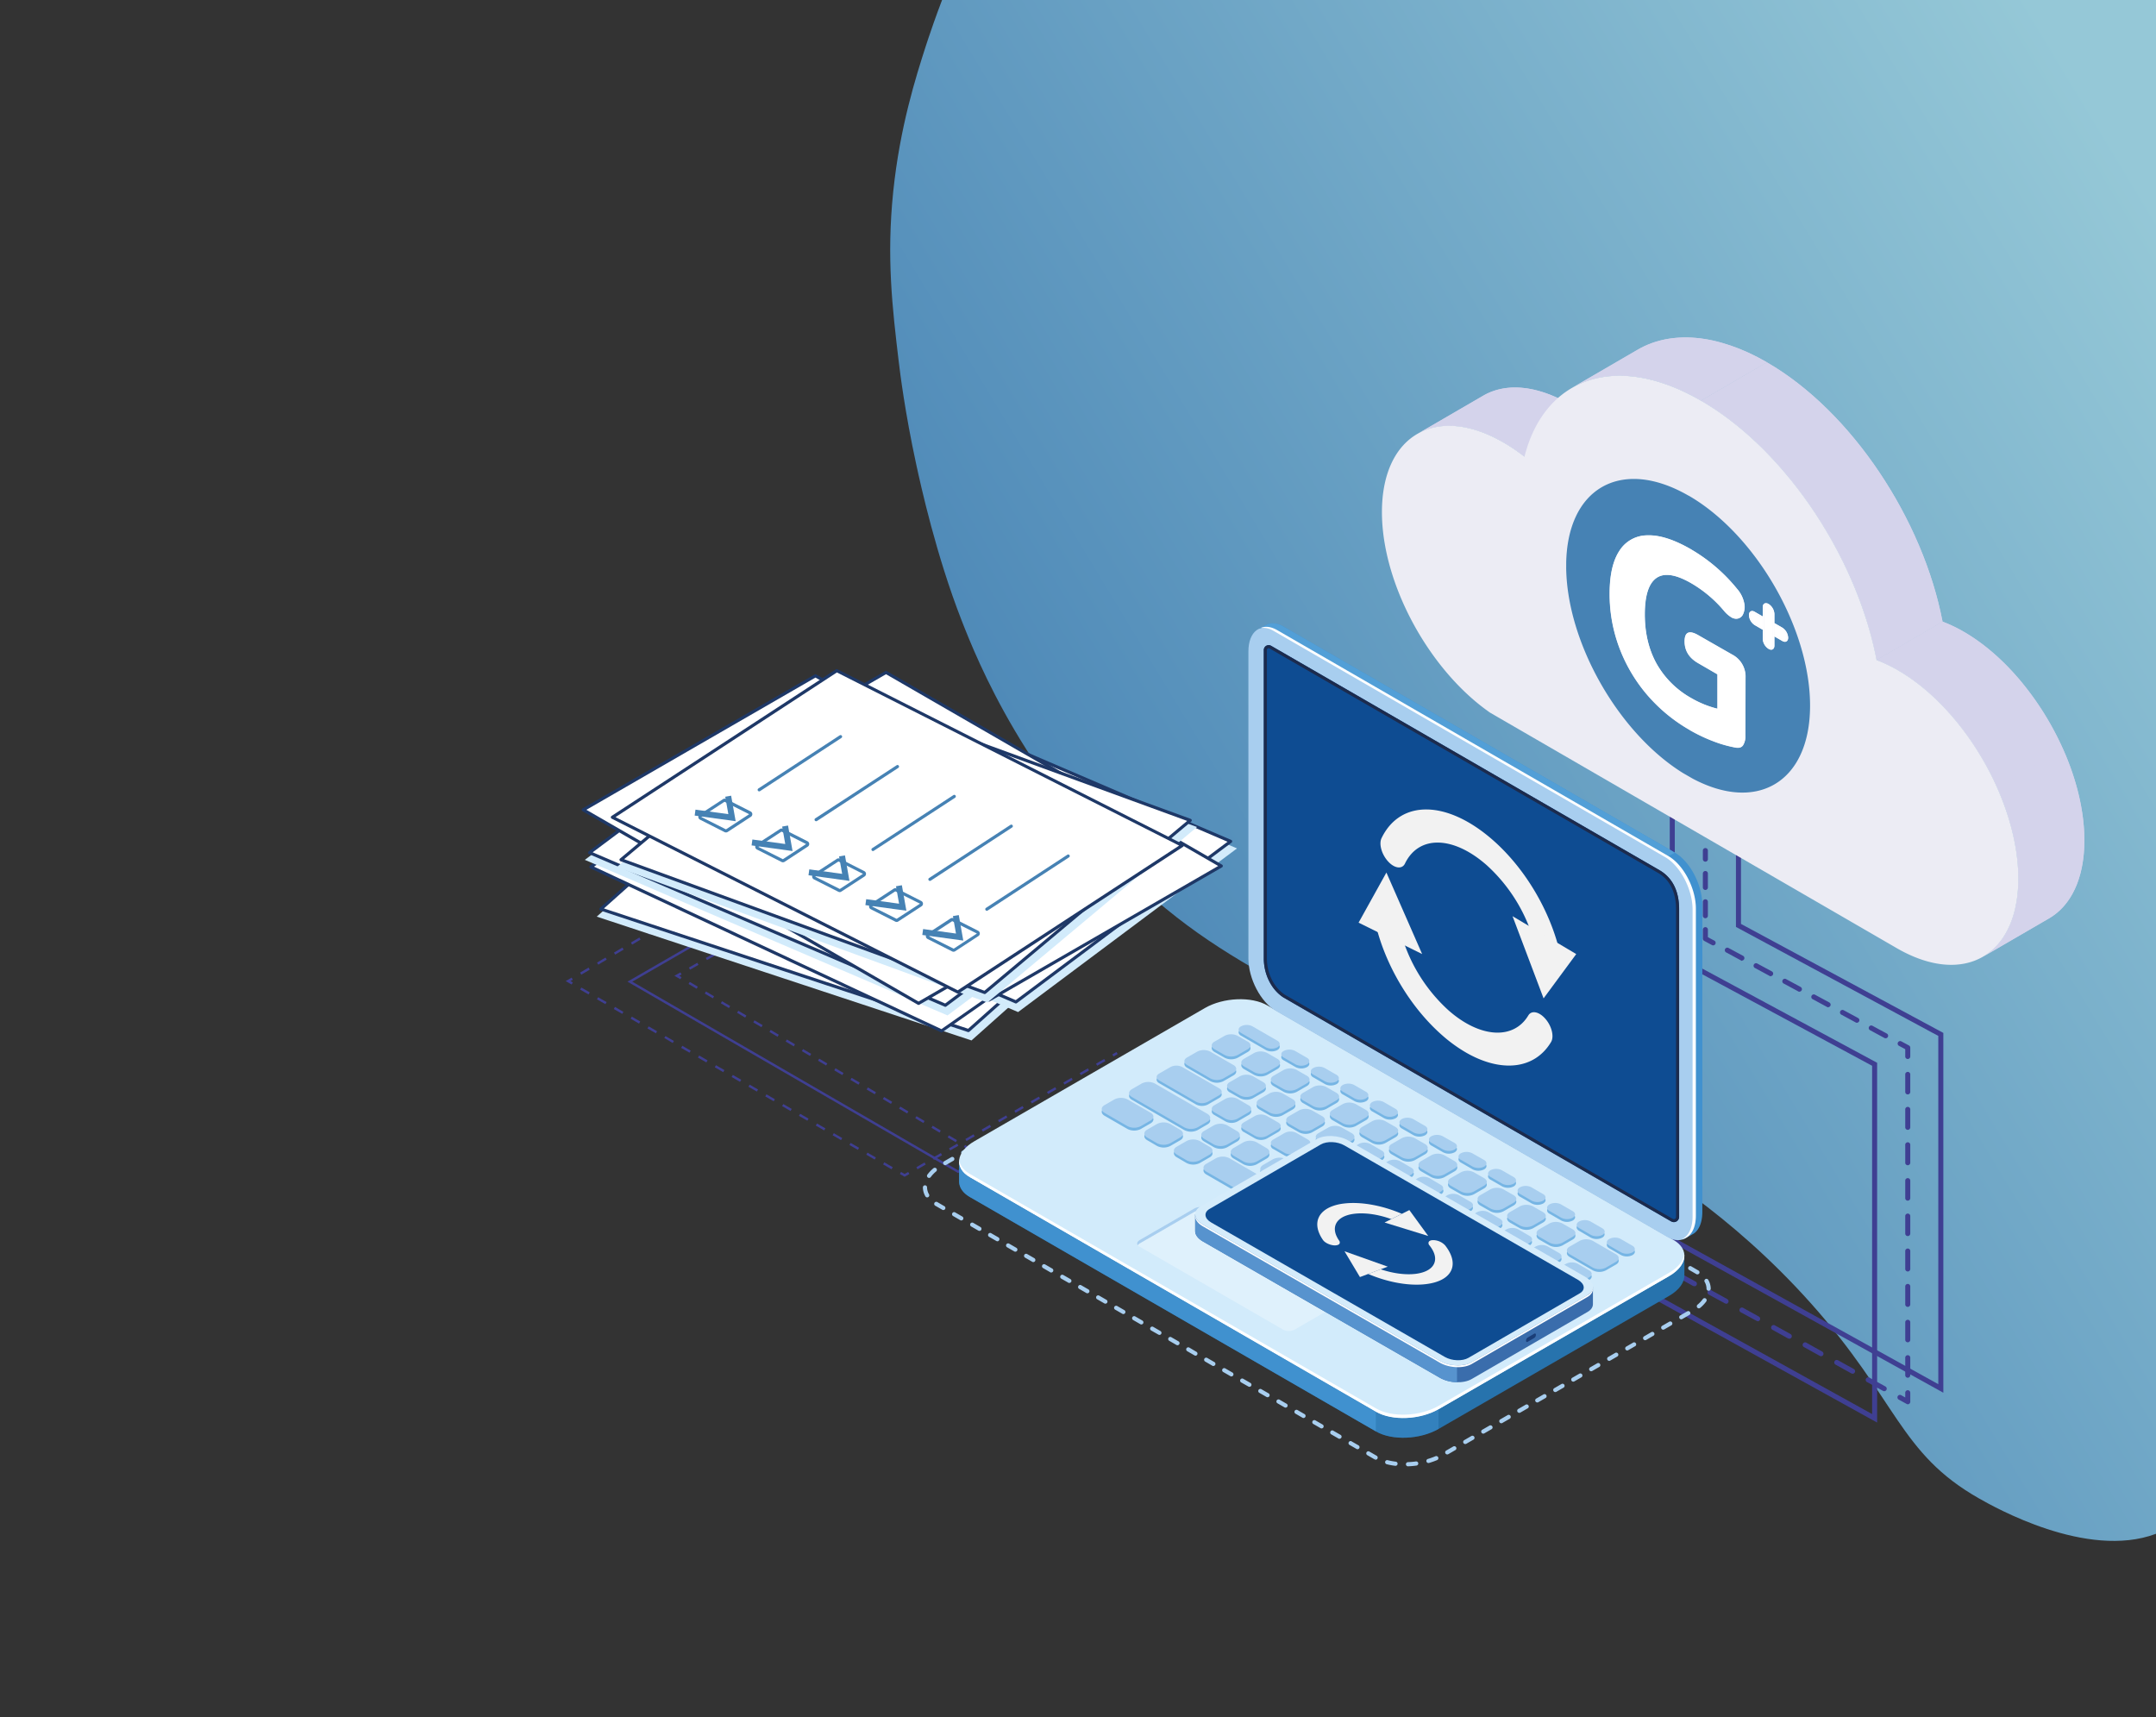 <svg xmlns="http://www.w3.org/2000/svg" xmlns:xlink="http://www.w3.org/1999/xlink" viewBox="0 0 1110 884"><rect x="0" y="0" width="1110" height="884" fill="#333333" stroke="none"/><defs><style>.cls-1{fill:#d4d3eb;}.cls-2{fill:none;}.cls-3{isolation:isolate;}.cls-4{fill:url(#linear-gradient);}.cls-5{fill:#3f3f92;}.cls-6{clip-path:url(#clip-path);}.cls-7{clip-path:url(#clip-path-2);}.cls-8{clip-path:url(#clip-path-3);}.cls-9{clip-path:url(#clip-path-4);}.cls-10{fill:#ececf4;}.cls-11{fill:#a8ceef;}.cls-12{fill:#2773ad;}.cls-13{fill:#d2ebfb;}.cls-14,.cls-15{fill:#4091cf;}.cls-14{opacity:0.5;}.cls-16,.cls-17,.cls-22{fill:#fff;}.cls-17{opacity:0.3;}.cls-18{fill:#76b5e4;}.cls-19{fill:#0e4c92;}.cls-20{fill:#1c2b4d;}.cls-21{fill:#529fd7;}.cls-22{mix-blend-mode:screen;}.cls-23{fill:#f2f2f2;}.cls-24{fill:#3a6dac;}.cls-25{fill:#1a3e78;}.cls-26{fill:#5793ce;}.cls-27{fill:#d5ecfb;}.cls-28{clip-path:url(#clip-path-5);}.cls-29{fill:#1e3867;}.cls-30{mix-blend-mode:multiply;}.cls-31{fill:#28b5b4;}.cls-32{fill:#4682b4;}.cls-33{clip-path:url(#clip-path-6);}</style><linearGradient id="linear-gradient" x1="1359.01" y1="45.3" x2="521.26" y2="551.46" gradientUnits="userSpaceOnUse"><stop offset="0.25" stop-color="#95c8d7"/><stop offset="0.99" stop-color="#4682b4"/></linearGradient><clipPath id="clip-path"><path class="cls-1" d="M763.62,203.71l-33.94,19.72c11.33-6.59,27-5.66,44.34,4.34a94.47,94.47,0,0,1,10.84,7.35l33.94-19.73A93.1,93.1,0,0,0,808,208.05C790.64,198.05,775,197.12,763.62,203.71Z"/></clipPath><clipPath id="clip-path-2"><path class="cls-1" d="M843.18,180l-33.94,19.73c17-9.88,40.53-8.49,66.5,6.51l33.94-19.73C883.71,171.56,860.18,170.17,843.18,180Z"/></clipPath><clipPath id="clip-path-3"><path class="cls-1" d="M966.17,339.8l33.94-19.73c-10.05-52.51-46.68-108.26-90.43-133.52l-33.94,19.73C919.49,231.53,956.12,287.28,966.17,339.8Z"/></clipPath><clipPath id="clip-path-4"><path class="cls-1" d="M1021,492.54l33.94-19.72c11.19-6.5,18.13-20.33,18.18-40,.11-39.55-27.7-87.72-62.12-107.6a73.6,73.6,0,0,0-10.84-5.17L966.17,339.8A72.6,72.6,0,0,1,977,345c34.42,19.87,62.23,68,62.12,107.6C1039.07,472.21,1032.14,486,1021,492.54Z"/></clipPath><clipPath id="clip-path-5"><polygon class="cls-2" points="673.41 639.1 691.32 599.41 752.73 641.7 734.82 681.38 673.41 639.1"/></clipPath><clipPath id="clip-path-6"><polygon class="cls-2" points="806.14 363.17 806.55 218.89 932.1 291.38 931.69 435.65 806.14 363.17"/></clipPath></defs><title>hero-bg</title><g class="cls-3"><g id="Layer_1" data-name="Layer 1"><path class="cls-4" d="M489.71-11.49c-6.69,15.33-13,35-13,35-5.21,16.13-13.39,41.91-16.83,75.06-3.53,34.06-.43,60.18,2.8,87.37.72,6.05,3.24,26.38,9,53,2.46,11.34,10.32,47,23.4,80.48,7.84,20.09,33.35,84.12,94.26,139,29.3,26.41,55,40.2,99,63.79,71.06,38.1,81.08,30.11,136.15,62.83,24.27,14.43,66.57,39.86,107.58,85.69,44.9,50.16,45.77,77.44,86.81,100.74,7.7,4.38,55.45,31.5,90.95,18.27,59.57-22.2,38.75-141.87,62.17-376.07C1194.65,187,1231.05,84.84,1160.56,5.28c-19.28-21.76-37.8-31.95-70.45-49.51C833.38-182.26,518.65-77.84,489.71-11.49Z"/><path class="cls-5" d="M878,443.64a1.29,1.29,0,0,0,1.29-1.29v-4.54a1.3,1.3,0,0,0-2.59,0v4.54A1.3,1.3,0,0,0,878,443.64Z"/><path class="cls-5" d="M878,472.76a1.3,1.3,0,0,0,1.29-1.3v-7.28a1.3,1.3,0,0,0-2.59,0v7.28A1.3,1.3,0,0,0,878,472.76Zm0-14.56a1.3,1.3,0,0,0,1.29-1.3v-7.28a1.3,1.3,0,0,0-2.59,0v7.28A1.3,1.3,0,0,0,878,458.2Z"/><path class="cls-5" d="M882,486.73a1.3,1.3,0,0,0,.62-2.44l-3.32-1.78v-3.76a1.3,1.3,0,1,0-2.59,0v4.53a1.3,1.3,0,0,0,.69,1.14l4,2.15A1.21,1.21,0,0,0,882,486.73Z"/><path class="cls-5" d="M970.8,534.56a1.28,1.28,0,0,0,1.14-.68,1.29,1.29,0,0,0-.53-1.75l-7.4-4a1.29,1.29,0,0,0-1.22,2.28l7.4,4A1.31,1.31,0,0,0,970.8,534.56Zm-14.8-8a1.3,1.3,0,0,0,.61-2.44l-7.4-4a1.29,1.29,0,0,0-1.75.52,1.3,1.3,0,0,0,.53,1.76l7.4,4A1.31,1.31,0,0,0,956,526.59Zm-14.8-8a1.3,1.3,0,0,0,.61-2.44l-7.39-4a1.3,1.3,0,0,0-1.23,2.29l7.4,4A1.21,1.21,0,0,0,941.2,518.62Zm-14.8-8a1.29,1.29,0,0,0,.62-2.43l-7.4-4a1.3,1.3,0,1,0-1.23,2.28l7.4,4A1.31,1.31,0,0,0,926.4,510.64Zm-14.8-8a1.29,1.29,0,0,0,.62-2.43l-7.4-4a1.3,1.3,0,1,0-1.23,2.28l7.4,4A1.31,1.31,0,0,0,911.6,502.67Zm-14.8-8a1.3,1.3,0,0,0,.62-2.44l-7.4-4a1.3,1.3,0,1,0-1.23,2.28l7.4,4A1.21,1.21,0,0,0,896.8,494.7Z"/><path class="cls-5" d="M982.19,545.23a1.3,1.3,0,0,0,1.3-1.29V539.4a1.31,1.31,0,0,0-.68-1.14l-4-2.15a1.3,1.3,0,0,0-1.23,2.28l3.32,1.79v3.76A1.29,1.29,0,0,0,982.19,545.23Z"/><path class="cls-5" d="M982.19,709.33a1.3,1.3,0,0,0,1.3-1.3v-9.12a1.3,1.3,0,0,0-2.59,0V708A1.3,1.3,0,0,0,982.19,709.33Zm0-18.24a1.3,1.3,0,0,0,1.3-1.29v-9.12a1.3,1.3,0,0,0-2.59,0v9.12A1.29,1.29,0,0,0,982.19,691.09Zm0-18.23a1.3,1.3,0,0,0,1.3-1.29v-9.12a1.3,1.3,0,1,0-2.59,0v9.12A1.29,1.29,0,0,0,982.19,672.86Zm0-18.23a1.3,1.3,0,0,0,1.3-1.3v-9.11a1.3,1.3,0,1,0-2.59,0v9.11A1.3,1.3,0,0,0,982.19,654.63Zm0-18.23a1.3,1.3,0,0,0,1.3-1.3V626a1.3,1.3,0,0,0-2.59,0v9.12A1.3,1.3,0,0,0,982.19,636.4Zm0-18.24a1.3,1.3,0,0,0,1.3-1.29v-9.12a1.3,1.3,0,0,0-2.59,0v9.12A1.29,1.29,0,0,0,982.19,618.16Zm0-18.23a1.3,1.3,0,0,0,1.3-1.29v-9.12a1.3,1.3,0,1,0-2.59,0v9.12A1.29,1.29,0,0,0,982.19,599.93Zm0-18.23a1.3,1.3,0,0,0,1.3-1.3v-9.11a1.3,1.3,0,1,0-2.59,0v9.11A1.3,1.3,0,0,0,982.19,581.7Zm0-18.23a1.3,1.3,0,0,0,1.3-1.3v-9.12a1.3,1.3,0,0,0-2.59,0v9.12A1.3,1.3,0,0,0,982.19,563.47Z"/><path class="cls-5" d="M982.19,723a1.28,1.28,0,0,0,.66-.18,1.3,1.3,0,0,0,.64-1.12v-4.53a1.3,1.3,0,1,0-2.59,0v2.33l-2-1.13a1.3,1.3,0,1,0-1.25,2.27l4,2.2A1.44,1.44,0,0,0,982.19,723Z"/><path class="cls-5" d="M970.08,716.27a1.3,1.3,0,0,0,.63-2.43l-8.15-4.51a1.3,1.3,0,1,0-1.25,2.27l8.14,4.51A1.31,1.31,0,0,0,970.08,716.27Zm-16.29-9a1.3,1.3,0,0,0,.63-2.43l-8.14-4.51a1.29,1.29,0,1,0-1.26,2.26l8.14,4.51A1.22,1.22,0,0,0,953.79,707.25Zm-16.29-9a1.31,1.31,0,0,0,1.14-.66,1.3,1.3,0,0,0-.51-1.76L930,691.29a1.29,1.29,0,0,0-1.26,2.26l8.15,4.51A1.25,1.25,0,0,0,937.5,698.22Zm-16.29-9a1.3,1.3,0,0,0,.63-2.43l-8.14-4.51a1.3,1.3,0,0,0-1.26,2.27l8.15,4.51A1.27,1.27,0,0,0,921.21,689.2Zm-16.29-9a1.3,1.3,0,0,0,.63-2.43l-8.14-4.51a1.3,1.3,0,0,0-1.26,2.27L904.3,680A1.27,1.27,0,0,0,904.92,680.18Zm-16.28-9a1.3,1.3,0,0,0,.63-2.43l-8.15-4.51a1.3,1.3,0,1,0-1.25,2.27L888,671A1.28,1.28,0,0,0,888.64,671.16Zm-16.29-9a1.3,1.3,0,0,0,.63-2.43l-8.15-4.51a1.29,1.29,0,1,0-1.25,2.26l8.14,4.52A1.31,1.31,0,0,0,872.35,662.14Z"/><path class="cls-5" d="M856.06,653.12a1.3,1.3,0,0,0,.63-2.43l-4-2.2a1.3,1.3,0,1,0-1.25,2.27l4,2.19A1.32,1.32,0,0,0,856.06,653.12Z"/><polygon class="cls-5" points="852.34 666.27 963.84 728.03 963.84 548.72 859.66 492.6 859.66 410.13 862.25 410.13 862.25 491.05 966.43 547.18 966.43 732.42 852.34 669.24 852.34 666.27"/><polygon class="cls-5" points="1000.51 717.05 1000.51 531.8 896.33 475.68 896.33 394.75 893.74 394.75 893.74 477.23 997.92 533.35 997.92 712.65 855.33 633.67 854.07 635.94 1000.51 717.05"/><g class="cls-3"><path class="cls-1" d="M763.62,203.71l-33.94,19.72c11.33-6.59,27-5.66,44.34,4.34a94.47,94.47,0,0,1,10.84,7.35l33.94-19.73A93.1,93.1,0,0,0,808,208.05C790.64,198.05,775,197.12,763.62,203.71Z"/><g class="cls-6"><g class="cls-3"><path class="cls-1" d="M784.86,235.12l33.94-19.73A93.1,93.1,0,0,0,808,208.05a65,65,0,0,0-19-7.57l-34,19.72a65.22,65.22,0,0,1,19,7.57,94.47,94.47,0,0,1,10.84,7.35Z"/><path class="cls-1" d="M755.05,220.2l34-19.72c-9.2-1.94-17.47-1-24.28,2.61l-33.94,19.73c6.81-3.58,15.08-4.55,24.27-2.62Z"/><path class="cls-1" d="M730.78,222.82l33.94-19.73c-.37.2-.74.4-1.1.62l-33.94,19.72c.36-.21.73-.41,1.1-.61Z"/></g></g><path class="cls-1" d="M843.18,180l-33.94,19.73c17-9.88,40.53-8.49,66.5,6.51l33.94-19.73C883.71,171.56,860.18,170.17,843.18,180Z"/><g class="cls-7"><g class="cls-3"><path class="cls-1" d="M875.74,206.28l33.94-19.73a97.79,97.79,0,0,0-28.41-11.34l-33.94,19.72a97.55,97.55,0,0,1,28.41,11.35Z"/><path class="cls-1" d="M847.33,194.93l33.94-19.72c-13.8-2.91-26.22-1.45-36.43,3.92L810.9,198.85c10.21-5.36,22.63-6.83,36.43-3.92Z"/><path class="cls-1" d="M810.9,198.85l33.94-19.72c-.56.29-1.11.6-1.66.91l-33.94,19.73c.55-.32,1.1-.62,1.66-.92Z"/></g></g><path class="cls-1" d="M966.17,339.8l33.94-19.73c-10.05-52.51-46.68-108.26-90.43-133.52l-33.94,19.73C919.49,231.53,956.12,287.28,966.17,339.8Z"/><g class="cls-8"><g class="cls-3"><path class="cls-1" d="M966.17,339.8l33.94-19.73a197.93,197.93,0,0,0-13.72-42.92l-33.94,19.73a197.58,197.58,0,0,1,13.72,42.92Z"/><path class="cls-1" d="M952.45,296.88l33.94-19.73a226.78,226.78,0,0,0-31.43-51L921,245.88a226.62,226.62,0,0,1,31.43,51Z"/><path class="cls-1" d="M921,245.88,955,226.16c-13.4-16.32-28.84-30.11-45.28-39.61l-33.94,19.73c16.44,9.49,31.88,23.29,45.28,39.6Z"/></g></g><path class="cls-1" d="M1021,492.54l33.94-19.72c11.19-6.5,18.13-20.33,18.18-40,.11-39.55-27.7-87.72-62.12-107.6a73.6,73.6,0,0,0-10.84-5.17L966.17,339.8A72.6,72.6,0,0,1,977,345c34.42,19.87,62.23,68,62.12,107.6C1039.07,472.21,1032.14,486,1021,492.54Z"/><g class="cls-9"><g class="cls-3"><path class="cls-1" d="M1021,492.54l33.94-19.72c11.19-6.5,18.13-20.33,18.18-40,0-15.15-4-31.57-11-47.18l-33.94,19.72c7,15.61,11,32,11,47.19-.06,19.64-7,33.47-18.18,40Z"/><path class="cls-1" d="M1028.16,405.38l33.94-19.72a150.84,150.84,0,0,0-21-34l-33.94,19.73a151,151,0,0,1,21,34Z"/><path class="cls-1" d="M1007.19,371.37l33.94-19.73c-8.93-10.87-19.22-20.07-30.18-26.4a73.6,73.6,0,0,0-10.84-5.17L966.17,339.8A72.6,72.6,0,0,1,977,345c11,6.33,21.25,15.52,30.18,26.4Z"/></g></g><path class="cls-10" d="M875.74,206.28C832,181,795.17,194.36,784.86,235.12A94.47,94.47,0,0,0,774,227.77c-34.42-19.87-62.41-3.92-62.52,35.64-.11,37.06,24.3,81.68,55.69,103.51L976.6,488.2c34.43,19.87,62.42,3.92,62.53-35.63S1011.43,364.84,977,345a72.6,72.6,0,0,0-10.84-5.17C956.12,287.28,919.49,231.53,875.74,206.28Z"/></g><polygon class="cls-5" points="493.25 603.95 493.56 603.77 596.31 544.25 595.69 543.18 493.25 602.52 325.52 505.41 449.44 433.86 448.82 432.79 323.05 505.41 493.25 603.95"/><rect class="cls-5" x="572.82" y="542.13" width="2.47" height="1.23" transform="translate(-194.31 359.1) rotate(-29.95)"/><path class="cls-5" d="M472.38,602l4.21-2.43-.62-1.06-4.2,2.42Zm8.41-4.85,4.21-2.42-.62-1.07-4.2,2.42Zm8.41-4.84,4.21-2.42-.62-1.07-4.2,2.42Zm8.41-4.85,4.21-2.42L501.2,584,497,586.43Zm8.41-4.84,4.21-2.42-.62-1.07-4.21,2.42Zm8.41-4.85,4.2-2.42-.61-1.07-4.21,2.43Zm8.41-4.84,4.2-2.42-.61-1.07-4.21,2.42Zm8.41-4.84,4.2-2.43-.61-1.06-4.21,2.42Zm8.41-4.85,4.2-2.42-.61-1.07L539,562.2Zm8.41-4.84,4.2-2.43-.61-1.06-4.21,2.42Zm8.41-4.85,4.2-2.42-.61-1.07-4.21,2.42Zm8.41-4.84,4.2-2.42-.62-1.07-4.2,2.42Z"/><polygon class="cls-5" points="465.73 605.86 468.18 604.45 467.56 603.38 465.73 604.43 463.9 603.38 463.29 604.45 465.73 605.86"/><path class="cls-5" d="M459,602l.61-1.07-4.33-2.5-.62,1.06Zm-8.67-5,.62-1.07-4.34-2.5-.61,1.07Zm-8.67-5,.62-1.07-4.33-2.5-.62,1.07Zm-8.66-5,.62-1.07-4.34-2.5-.61,1.06Zm-8.67-5,.62-1.07-4.33-2.5-.62,1.07Zm-8.66-5,.61-1.07-4.33-2.5-.62,1.07Zm-8.67-5,.62-1.07-4.33-2.5-.62,1.06Zm-8.66-5,.61-1.07-4.33-2.5-.62,1.07Zm-8.67-5,.62-1.07-4.34-2.5-.61,1.07Zm-8.67-5,.62-1.07-4.33-2.5-.62,1.07Zm-8.66-5,.62-1.06-4.34-2.51-.61,1.07Zm-8.67-5,.62-1.07-4.33-2.5-.62,1.07Zm-8.66-5,.61-1.07-4.33-2.5-.62,1.07Zm-8.67-5,.62-1.06-4.34-2.51L342,534.4Zm-8.67-5,.62-1.07-4.33-2.5-.62,1.07Zm-8.66-5,.62-1.07-4.34-2.5-.61,1.07Zm-8.67-5,.62-1.06-4.33-2.51-.62,1.07Zm-8.66-5,.61-1.07-4.33-2.5-.62,1.07Zm-8.67-5,.62-1.07-4.34-2.5-.61,1.07Z"/><polygon class="cls-5" points="294.31 506.88 294.92 505.82 293.7 505.11 294.91 504.39 294.29 503.33 291.25 505.12 294.31 506.88"/><path class="cls-5" d="M299.28,501.81l4.36-2.58-.63-1.06-4.36,2.58Zm8.72-5.16,4.36-2.58-.63-1.06-4.36,2.58Zm8.72-5.16,4.36-2.58-.63-1.06-4.36,2.58Zm8.73-5.16,4.36-2.59-.63-1.06-4.36,2.58Zm8.72-5.17,4.36-2.58-.63-1.06-4.36,2.58Zm8.72-5.16,4.36-2.58-.63-1.06-4.36,2.58Zm8.72-5.16,4.36-2.58-.62-1.06L351,469.78Zm8.73-5.16,4.36-2.58-.63-1.06-4.36,2.58Zm8.72-5.16,4.36-2.58-.63-1.07-4.36,2.59Zm8.72-5.17,4.36-2.58-.63-1.06-4.36,2.58Zm8.72-5.16,4.37-2.58-.63-1.06-4.36,2.58Zm8.73-5.16,4.36-2.58-.63-1.06L394.6,444Zm8.72-5.16,4.36-2.58-.63-1.06-4.36,2.58Zm8.72-5.16,4.36-2.58-.62-1.06L412,433.65Zm8.73-5.16,4.36-2.58-.63-1.07-4.36,2.59Z"/><rect class="cls-5" x="429.63" y="422.61" width="2.47" height="1.23" transform="translate(-155.51 278.55) rotate(-30.63)"/><rect class="cls-5" x="638.06" y="537.19" width="2.47" height="1.23" transform="translate(-184.63 399.63) rotate(-30.55)"/><path class="cls-5" d="M530.3,602.87l4.16-2.46-.62-1.06-4.16,2.46Zm8.33-4.91,4.16-2.46-.63-1.06L538,596.89ZM547,593l4.17-2.46-.63-1.06L546.33,592Zm8.33-4.91,4.17-2.46-.63-1.06-4.16,2.45Zm8.33-4.92,4.16-2.46-.62-1.06L563,582.15Zm8.32-4.92,4.17-2.45-.63-1.07-4.16,2.46Zm8.33-4.91,4.16-2.46-.62-1.06-4.17,2.46Zm8.33-4.92,4.16-2.45-.63-1.07L588,567.4Zm8.32-4.91,4.17-2.46-.63-1.06-4.16,2.46Zm8.33-4.92,4.16-2.46-.62-1.06-4.17,2.46Zm8.33-4.91,4.16-2.46-.63-1.06-4.16,2.45Zm8.32-4.92,4.17-2.46-.63-1.06-4.16,2.46Zm8.33-4.91,4.16-2.46-.62-1.06-4.17,2.45Z"/><polygon class="cls-5" points="523.7 606.77 526.14 605.33 525.51 604.27 523.7 605.34 521.89 604.27 521.26 605.33 523.7 606.77"/><path class="cls-5" d="M517.09,602.86l.63-1.06-4.17-2.47-.63,1.06Zm-8.34-4.93.63-1.07-4.17-2.46-.63,1.06ZM500.41,593l.63-1.06-4.17-2.47-.63,1.06Zm-8.34-4.93.63-1.06-4.17-2.47-.63,1.06Zm-8.34-4.94.63-1.06-4.17-2.47-.63,1.06Zm-8.34-4.93.63-1.06-4.17-2.47-.63,1.06Zm-8.34-4.94.63-1.06-4.17-2.47-.63,1.07Zm-8.34-4.93.62-1.06-4.17-2.47-.63,1.06Zm-8.35-4.94.63-1.06-4.17-2.46-.63,1.06ZM442,558.45l.63-1.06-4.17-2.47-.63,1.06Zm-8.34-4.93.63-1.07L430.14,550l-.63,1.06Zm-8.34-4.94.63-1.06-4.17-2.47-.63,1.06ZM417,543.65l.63-1.06-4.17-2.47-.63,1.06Zm-8.34-4.94.63-1.06-4.17-2.47-.63,1.06Zm-8.34-4.93.63-1.06-4.17-2.47-.63,1.06ZM392,528.84l.63-1.06-4.18-2.46-.62,1.06Zm-8.35-4.93.63-1.06-4.17-2.47-.63,1.06ZM375.29,519l.63-1.06-4.17-2.46-.63,1.06ZM367,514l.63-1.06-4.17-2.47-.63,1.06Zm-8.34-4.93.63-1.07-4.17-2.46-.63,1.06Z"/><polygon class="cls-5" points="350.27 504.17 350.9 503.11 349.69 502.4 350.91 501.7 350.3 500.63 347.23 502.37 350.27 504.17"/><path class="cls-5" d="M355.27,499.23l4.35-2.47-.61-1.07-4.35,2.47Zm8.71-4.94,4.36-2.47-.61-1.08-4.36,2.47Zm8.71-5,4.36-2.47-.61-1.07-4.36,2.47Zm8.72-4.94,4.35-2.47-.61-1.08-4.35,2.48Zm8.71-4.95,4.35-2.47-.61-1.07-4.35,2.47Zm8.71-4.94,4.36-2.47-.61-1.07-4.36,2.47Zm8.71-4.94,4.36-2.48-.61-1.07-4.36,2.47Zm8.72-4.95,4.35-2.47-.61-1.07-4.35,2.47Zm8.71-4.94,4.35-2.48-.6-1.07-4.36,2.47Zm8.71-4.95,4.36-2.47-.61-1.07-4.36,2.47Zm8.71-4.94,4.36-2.47-.61-1.08-4.36,2.48Zm8.72-5,4.35-2.47-.61-1.07-4.35,2.47Zm8.71-4.94,4.36-2.47-.61-1.08-4.36,2.48Zm8.71-4.95,4.36-2.47-.61-1.07-4.36,2.47Zm8.71-4.94,4.36-2.47-.61-1.07-4.36,2.47Zm8.72-4.94,4.35-2.48-.61-1.07L485.35,424Zm8.71-4.95,4.36-2.47-.61-1.07-4.36,2.47Zm8.71-4.94,4.36-2.47-.61-1.08-4.36,2.48Z"/><rect class="cls-5" x="511.63" y="408.47" width="2.47" height="1.23" transform="translate(-135.09 306.45) rotate(-29.58)"/><path class="cls-11" d="M724.81,754.94a1.08,1.08,0,0,1,0-2.15,41.69,41.69,0,0,0,4.16-.36,1.07,1.07,0,1,1,.29,2.13c-1.45.2-2.92.32-4.37.38Zm-6.41-.27h-.14a36.26,36.26,0,0,1-4.34-.81,1.08,1.08,0,0,1-.77-1.31,1.06,1.06,0,0,1,1.3-.77,35.58,35.58,0,0,0,4.08.76,1.07,1.07,0,0,1-.13,2.14Zm17-1.43a1.08,1.08,0,0,1-1-.77,1.07,1.07,0,0,1,.73-1.33,36.69,36.69,0,0,0,3.91-1.4,1.08,1.08,0,0,1,.84,2,40.44,40.44,0,0,1-4.15,1.47A1,1,0,0,1,735.35,753.24Zm-27.15-1.71a.93.93,0,0,1-.5-.14l.53-.93-.59.9-3.74-2.16a1.07,1.07,0,0,1,1.07-1.86l3.71,2.14a1.11,1.11,0,0,1,.44,1.49A1.07,1.07,0,0,1,708.2,751.53Zm36.86-2.71a1.07,1.07,0,0,1-.54-2l3.71-2.14a1.08,1.08,0,0,1,1.08,1.86l-3.71,2.14A1.06,1.06,0,0,1,745.06,748.82Zm-46.18-2.69a1,1,0,0,1-.54-.14l-3.71-2.14A1.07,1.07,0,0,1,695.7,742l3.71,2.14a1.07,1.07,0,0,1-.53,2Zm55.45-2.66a1.07,1.07,0,0,1-.54-2l3.71-2.15a1.08,1.08,0,0,1,1.08,1.87l-3.71,2.14A1.06,1.06,0,0,1,754.33,743.47Zm-64.72-2.69a1,1,0,0,1-.54-.14l-3.71-2.14A1.07,1.07,0,0,1,685,737a1,1,0,0,1,1.46-.39l3.71,2.14a1.07,1.07,0,0,1-.53,2Zm74-2.66a1.07,1.07,0,0,1-.93-.54,1.08,1.08,0,0,1,.39-1.47l3.71-2.14a1.08,1.08,0,0,1,1.47.4,1.06,1.06,0,0,1-.39,1.46L764.14,738A1.08,1.08,0,0,1,763.6,738.12Zm-83.26-2.69a1,1,0,0,1-.54-.15l-3.71-2.14a1.07,1.07,0,0,1,1.07-1.86l3.71,2.14a1.08,1.08,0,0,1,.4,1.47A1.07,1.07,0,0,1,680.34,735.43Zm92.53-2.66a1.08,1.08,0,0,1-.54-2l3.71-2.14a1.08,1.08,0,1,1,1.08,1.86l-3.71,2.14A1.08,1.08,0,0,1,772.87,732.77Zm-101.81-2.69a1,1,0,0,1-.53-.15l-3.71-2.14a1.08,1.08,0,0,1,1.08-1.86l3.7,2.14a1.08,1.08,0,0,1-.54,2Zm111.08-2.67a1.07,1.07,0,0,1-.54-2l3.71-2.14a1.08,1.08,0,1,1,1.08,1.86l-3.71,2.14A1.06,1.06,0,0,1,782.14,727.41Zm-120.35-2.69a1,1,0,0,1-.53-.14l-3.71-2.14a1.08,1.08,0,0,1,1.08-1.86l3.7,2.14a1.07,1.07,0,0,1-.54,2Zm129.62-2.66a1.07,1.07,0,0,1-.54-2l3.71-2.14a1.07,1.07,0,0,1,1.47.39,1.08,1.08,0,0,1-.39,1.47L792,721.92A1.06,1.06,0,0,1,791.41,722.06Zm-138.89-2.69a1,1,0,0,1-.53-.14l-3.71-2.14a1.07,1.07,0,0,1-.39-1.47,1.06,1.06,0,0,1,1.46-.39l3.71,2.14a1.08,1.08,0,0,1,.4,1.47A1.09,1.09,0,0,1,652.52,719.37Zm148.16-2.66a1.07,1.07,0,0,1-.54-2l3.71-2.14a1.06,1.06,0,0,1,1.47.39,1.08,1.08,0,0,1-.39,1.47l-3.71,2.14A1.17,1.17,0,0,1,800.68,716.71ZM643.26,714a1.14,1.14,0,0,1-.54-.14L639,711.74a1.07,1.07,0,0,1-.39-1.47,1.06,1.06,0,0,1,1.46-.4l3.71,2.14a1.08,1.08,0,0,1,.4,1.47A1.07,1.07,0,0,1,643.26,714ZM810,711.36a1.07,1.07,0,0,1-.93-.54,1.08,1.08,0,0,1,.39-1.47l3.71-2.14a1.08,1.08,0,0,1,1.08,1.86l-3.71,2.14A1.08,1.08,0,0,1,810,711.36Zm-176-2.69a1,1,0,0,1-.54-.15l-3.71-2.14a1.07,1.07,0,0,1,1.07-1.86l3.71,2.14a1.08,1.08,0,0,1-.53,2ZM819.22,706a1.09,1.09,0,0,1-.93-.54,1.08,1.08,0,0,1,.39-1.47l3.71-2.14a1.08,1.08,0,0,1,1.08,1.86l-3.71,2.14A1.08,1.08,0,0,1,819.22,706Zm-194.5-2.69a1,1,0,0,1-.54-.15L620.47,701a1.07,1.07,0,0,1,1.07-1.86l3.71,2.14a1.08,1.08,0,0,1-.53,2Zm203.77-2.66a1.09,1.09,0,0,1-.93-.54,1.07,1.07,0,0,1,.4-1.47l3.7-2.14a1.08,1.08,0,0,1,1.08,1.86L829,700.51A1,1,0,0,1,828.49,700.66Zm-213-2.69a1,1,0,0,1-.54-.15l-3.71-2.14a1.07,1.07,0,0,1,1.07-1.86L616,696a1.08,1.08,0,0,1-.53,2Zm222.31-2.67a1.07,1.07,0,0,1-.54-2l3.71-2.14A1.08,1.08,0,0,1,842,693l-3.71,2.14A1,1,0,0,1,837.76,695.3Zm-231.59-2.69a1,1,0,0,1-.53-.14l-3.71-2.14a1.07,1.07,0,0,1-.39-1.47,1.06,1.06,0,0,1,1.46-.39l3.71,2.14a1.07,1.07,0,0,1-.54,2ZM847,690a1.07,1.07,0,0,1-.54-2l3.71-2.15a1.08,1.08,0,0,1,1.47.4,1.06,1.06,0,0,1-.39,1.46l-3.71,2.15A1.06,1.06,0,0,1,847,690ZM596.9,687.26a1.13,1.13,0,0,1-.53-.14L592.66,685a1.06,1.06,0,0,1-.39-1.46,1.08,1.08,0,0,1,1.47-.4l3.7,2.15a1.07,1.07,0,0,1-.54,2Zm259.4-2.66a1.07,1.07,0,0,1-.93-.54,1.08,1.08,0,0,1,.39-1.47l3.71-2.14a1.08,1.08,0,0,1,1.08,1.86l-3.71,2.14A1.08,1.08,0,0,1,856.3,684.6Zm-268.67-2.69a1,1,0,0,1-.53-.15l-3.71-2.14a1.07,1.07,0,0,1,1.07-1.86l3.71,2.14a1.08,1.08,0,0,1-.54,2Zm277.94-2.66a1.08,1.08,0,0,1-.54-2l3.71-2.14a1.08,1.08,0,0,1,1.08,1.86l-3.71,2.14A1.08,1.08,0,0,1,865.57,679.25Zm-287.21-2.69a1,1,0,0,1-.53-.15l-3.71-2.14a1.07,1.07,0,0,1,1.07-1.86l3.71,2.14a1.08,1.08,0,0,1-.54,2Zm296.29-2.95a1.08,1.08,0,0,1-.69-1.9,16.27,16.27,0,0,0,2.76-2.91,1.07,1.07,0,0,1,1.74,1.26,18.46,18.46,0,0,1-3.12,3.3A1.12,1.12,0,0,1,874.65,673.61ZM569.09,671.2a1,1,0,0,1-.53-.14l-3.71-2.14a1.07,1.07,0,0,1,1.07-1.86l3.71,2.14a1.07,1.07,0,0,1-.54,2Zm-9.26-5.35a1,1,0,0,1-.54-.14l-3.71-2.14a1.07,1.07,0,0,1-.39-1.47,1.06,1.06,0,0,1,1.46-.39l3.71,2.14a1.08,1.08,0,0,1,.4,1.47A1.09,1.09,0,0,1,559.83,665.85Zm319.83-1.3a1.08,1.08,0,0,1-1.07-1.06,7.16,7.16,0,0,0-1-3.55,1.08,1.08,0,0,1,1.86-1.08,9.38,9.38,0,0,1,1.31,4.59,1.08,1.08,0,0,1-1.06,1.1Zm-329.11-4a1,1,0,0,1-.53-.15l-3.71-2.13a1.08,1.08,0,0,1,1.07-1.87l3.71,2.14a1.07,1.07,0,0,1,.39,1.47A1.05,1.05,0,0,1,550.55,660.5Zm323.35-4.41a1,1,0,0,1-.57-.17l-3.67-2.12a1.07,1.07,0,0,1,1.07-1.86l3.75,2.17a1.07,1.07,0,0,1,.33,1.48A1,1,0,0,1,873.9,656.09Zm-332.62-.94a1,1,0,0,1-.53-.15L537,652.86a1.07,1.07,0,0,1,1.07-1.86l3.71,2.14a1.08,1.08,0,0,1-.54,2Zm323.35-4.41a1,1,0,0,1-.53-.15l-3.71-2.14a1.07,1.07,0,1,1,1.07-1.86l3.71,2.14a1.08,1.08,0,0,1-.54,2ZM532,649.8a1,1,0,0,1-.53-.15l-3.71-2.14a1.07,1.07,0,1,1,1.07-1.86l3.71,2.14a1.08,1.08,0,0,1-.54,2Zm323.35-4.42a1,1,0,0,1-.53-.14l-3.71-2.14a1.07,1.07,0,1,1,1.07-1.86l3.71,2.14a1.07,1.07,0,0,1,.39,1.47A1.05,1.05,0,0,1,855.36,645.38Zm-332.62-.94a1,1,0,0,1-.53-.14l-3.71-2.14a1.07,1.07,0,1,1,1.07-1.86l3.71,2.14a1.07,1.07,0,0,1-.54,2ZM846.09,640a1,1,0,0,1-.53-.14l-3.71-2.14a1.08,1.08,0,1,1,1.07-1.87l3.71,2.15a1.07,1.07,0,0,1-.54,2Zm-332.62-.94a1,1,0,0,1-.53-.14l-3.71-2.14a1.07,1.07,0,0,1-.39-1.47,1.05,1.05,0,0,1,1.46-.39l3.71,2.14a1.06,1.06,0,0,1,.39,1.46A1,1,0,0,1,513.47,639.09Zm323.35-4.41a1,1,0,0,1-.53-.15l-3.71-2.14a1.07,1.07,0,1,1,1.07-1.86l3.71,2.14a1.07,1.07,0,0,1,.39,1.47A1,1,0,0,1,836.82,634.68Zm-332.62-.94a1.13,1.13,0,0,1-.53-.14L500,631.45a1.07,1.07,0,0,1,1.07-1.86l3.71,2.15a1.07,1.07,0,0,1-.54,2Zm323.35-4.41a1.08,1.08,0,0,1-.54-.15l-3.7-2.14a1.07,1.07,0,1,1,1.07-1.86l3.71,2.14a1.08,1.08,0,0,1,.39,1.47A1.07,1.07,0,0,1,827.55,629.33Zm-332.62-.94a1,1,0,0,1-.53-.15l-3.71-2.14a1.07,1.07,0,0,1,1.07-1.86l3.71,2.14a1.08,1.08,0,0,1-.54,2ZM818.28,624a1.08,1.08,0,0,1-.54-.15l-3.7-2.14a1.07,1.07,0,0,1,1.07-1.86l3.71,2.14a1.08,1.08,0,0,1-.54,2ZM485.66,623a1,1,0,0,1-.53-.15l-3.74-2.16a1.08,1.08,0,0,1,1.13-1.83L486.2,621a1.08,1.08,0,0,1,.39,1.47A1.09,1.09,0,0,1,485.66,623ZM809,618.62a1.06,1.06,0,0,1-.54-.14l-3.7-2.14a1.07,1.07,0,1,1,1.07-1.86l3.71,2.14a1.07,1.07,0,0,1-.54,2Zm-331.63-2.13a1.05,1.05,0,0,1-.93-.54,9.22,9.22,0,0,1-1.29-4.6,1.08,1.08,0,0,1,1.07-1.09h0a1.07,1.07,0,0,1,1.07,1.07,7.17,7.17,0,0,0,1,3.55,1.08,1.08,0,0,1-.4,1.47A1.1,1.1,0,0,1,477.38,616.49Zm322.36-3.22a1.21,1.21,0,0,1-.54-.14L795.5,611a1.08,1.08,0,0,1-.4-1.47,1.06,1.06,0,0,1,1.47-.39l3.71,2.14a1.07,1.07,0,0,1-.54,2Zm-9.27-5.35a1.13,1.13,0,0,1-.53-.14l-3.71-2.15a1.07,1.07,0,0,1-.4-1.46,1.08,1.08,0,0,1,1.47-.4l3.71,2.14a1.07,1.07,0,0,1,.39,1.47A1.05,1.05,0,0,1,790.47,607.92Zm-312.13-1.46a1.06,1.06,0,0,1-.63-.21,1.07,1.07,0,0,1-.24-1.5,18.11,18.11,0,0,1,3.13-3.28,1.07,1.07,0,1,1,1.37,1.65,16.23,16.23,0,0,0-2.76,2.9A1.07,1.07,0,0,1,478.34,606.46Zm302.86-3.89a1,1,0,0,1-.53-.15L777,600.28a1.07,1.07,0,1,1,1.07-1.86l3.71,2.14a1.08,1.08,0,0,1-.54,2Zm-294.54-2.69a1.09,1.09,0,0,1-.93-.54,1.08,1.08,0,0,1,.39-1.47l3.71-2.14a1.08,1.08,0,0,1,1.08,1.86l-3.71,2.14A1,1,0,0,1,486.66,599.88Zm285.27-2.66a1,1,0,0,1-.53-.15l-3.71-2.14a1.07,1.07,0,1,1,1.07-1.86l3.71,2.14a1.08,1.08,0,0,1-.54,2Zm-276-2.69A1.09,1.09,0,0,1,495,594a1.08,1.08,0,0,1,.39-1.47l3.71-2.14a1.08,1.08,0,0,1,1.08,1.86l-3.71,2.14A1.08,1.08,0,0,1,495.93,594.53Zm266.73-2.67a1.06,1.06,0,0,1-.54-.14l-3.7-2.14a1.07,1.07,0,1,1,1.07-1.86l3.71,2.14a1.07,1.07,0,0,1-.54,2ZM505.2,589.17a1.07,1.07,0,0,1-.54-2l3.71-2.14a1.07,1.07,0,0,1,1.47.39,1.08,1.08,0,0,1-.39,1.47L505.74,589A1.06,1.06,0,0,1,505.2,589.17Zm248.19-2.66a1.06,1.06,0,0,1-.54-.14l-3.7-2.15a1.07,1.07,0,0,1-.4-1.46,1.08,1.08,0,0,1,1.47-.4l3.71,2.15a1.07,1.07,0,0,1-.54,2Zm-238.92-2.69a1.07,1.07,0,0,1-.53-2l3.7-2.15a1.08,1.08,0,0,1,1.08,1.86L515,583.68A1,1,0,0,1,514.47,583.82Zm229.65-2.66a1.08,1.08,0,0,1-.54-.15l-3.7-2.14a1.06,1.06,0,0,1-.4-1.46A1.07,1.07,0,0,1,741,577l3.71,2.14a1.08,1.08,0,0,1,.39,1.47A1.07,1.07,0,0,1,744.12,581.16Zm-220.38-2.69a1.07,1.07,0,0,1-.93-.54,1.08,1.08,0,0,1,.4-1.47l3.7-2.14a1.08,1.08,0,0,1,1.08,1.86l-3.71,2.14A1,1,0,0,1,523.74,578.47Zm211.11-2.66a1.08,1.08,0,0,1-.54-.15l-3.7-2.14a1.07,1.07,0,1,1,1.07-1.86l3.71,2.14a1.08,1.08,0,0,1-.54,2ZM533,573.12a1.09,1.09,0,0,1-.93-.54,1.07,1.07,0,0,1,.4-1.47l3.7-2.14a1.08,1.08,0,0,1,1.08,1.86L533.55,573A1,1,0,0,1,533,573.12Zm192.57-2.67a1.06,1.06,0,0,1-.54-.14l-3.7-2.14a1.07,1.07,0,1,1,1.07-1.86l3.71,2.14a1.07,1.07,0,0,1-.54,2Zm-183.3-2.69a1.07,1.07,0,0,1-.53-2l3.7-2.14a1.08,1.08,0,1,1,1.08,1.86l-3.71,2.14A1,1,0,0,1,542.28,567.76Zm174-2.66a1,1,0,0,1-.53-.14l-3.71-2.14a1.08,1.08,0,0,1-.4-1.47,1.07,1.07,0,0,1,1.47-.39l3.71,2.14a1.07,1.07,0,0,1-.54,2Zm-164.76-2.69a1.07,1.07,0,0,1-.53-2l3.7-2.14a1.07,1.07,0,0,1,1.47.39,1.08,1.08,0,0,1-.39,1.47l-3.71,2.14A1,1,0,0,1,551.55,562.41ZM707,559.75a1.17,1.17,0,0,1-.54-.14l-3.7-2.14a1.08,1.08,0,0,1,1.07-1.87l3.71,2.14a1.08,1.08,0,0,1,.39,1.47A1.07,1.07,0,0,1,707,559.75Zm-146.22-2.69a1.08,1.08,0,0,1-.53-2l3.7-2.14a1.08,1.08,0,0,1,1.08,1.87l-3.71,2.14A1.14,1.14,0,0,1,560.82,557.06Zm136.95-2.66a1.08,1.08,0,0,1-.54-.15l-3.7-2.14a1.07,1.07,0,1,1,1.07-1.86l3.71,2.14a1.08,1.08,0,0,1-.54,2Zm-127.68-2.69a1.07,1.07,0,0,1-.93-.54,1.08,1.08,0,0,1,.4-1.47l3.7-2.14a1.08,1.08,0,0,1,1.08,1.86l-3.71,2.14A1,1,0,0,1,570.09,551.71Zm118.41-2.66a1.08,1.08,0,0,1-.54-.15l-3.7-2.14a1.07,1.07,0,1,1,1.07-1.86L689,547a1.08,1.08,0,0,1,.39,1.47A1.09,1.09,0,0,1,688.5,549.05Zm-109.14-2.69a1.08,1.08,0,0,1-.53-2l3.7-2.14a1.08,1.08,0,0,1,1.08,1.86l-3.71,2.14A1,1,0,0,1,579.36,546.36Zm99.87-2.67a1.06,1.06,0,0,1-.54-.14l-3.7-2.14a1.07,1.07,0,1,1,1.07-1.86l3.71,2.14a1.07,1.07,0,0,1-.54,2ZM588.63,541a1.08,1.08,0,0,1-.53-2l3.71-2.14a1.06,1.06,0,0,1,1.46.39,1.08,1.08,0,0,1-.39,1.47l-3.71,2.14A1,1,0,0,1,588.63,541ZM670,538.34a1.06,1.06,0,0,1-.54-.14l-3.7-2.14a1.08,1.08,0,1,1,1.07-1.87l3.71,2.15a1.07,1.07,0,0,1-.54,2Zm-72.06-2.69a1.07,1.07,0,0,1-.53-2l3.7-2.14a1.06,1.06,0,0,1,1.47.39,1.08,1.08,0,0,1-.39,1.47l-3.71,2.14A1,1,0,0,1,597.9,535.65ZM660.69,533a1.08,1.08,0,0,1-.54-.15l-3.7-2.14a1.06,1.06,0,0,1-.4-1.46,1.07,1.07,0,0,1,1.47-.4l3.71,2.14a1.08,1.08,0,0,1,.39,1.47A1.07,1.07,0,0,1,660.69,533Zm-53.52-2.69a1.07,1.07,0,0,1-.53-2l3.7-2.15a1.08,1.08,0,0,1,1.08,1.86l-3.71,2.15A1.14,1.14,0,0,1,607.17,530.3Zm44.25-2.66a1.08,1.08,0,0,1-.54-.15l-3.66-2.11a1.11,1.11,0,0,1-.42-1.48,1.06,1.06,0,0,1,1.45-.41l.06,0,3.65,2.11a1.08,1.08,0,0,1-.54,2Zm-34.86-2.46a1.08,1.08,0,0,1-.42-2.07,39.74,39.74,0,0,1,4.15-1.46,1.07,1.07,0,0,1,1.34.73,1.08,1.08,0,0,1-.73,1.33,38.33,38.33,0,0,0-3.92,1.38A1.06,1.06,0,0,1,616.56,525.18Zm25.2-2a.84.84,0,0,1-.27,0,31.89,31.89,0,0,0-4.07-.76,1.08,1.08,0,0,1,.27-2.14A36.25,36.25,0,0,1,642,521a1.08,1.08,0,0,1-.27,2.12Zm-14.88-.71a1.07,1.07,0,0,1-.14-2.14c1.44-.19,2.91-.31,4.37-.37a1.1,1.1,0,0,1,1.11,1,1.07,1.07,0,0,1-1,1.11c-1.38,0-2.78.17-4.16.35Z"/><path class="cls-12" d="M708.44,737,499.35,616.31c-3.68-2.12-5.51-4.95-5.57-7.93V598c.07-3.62,2.74,2.66,7.89-.32l118.65-68.5c9.54-5.51,24-6.11,32.22-1.34L861.62,648.59c2.76,1.59,4.75-5.17,5.47-3,.24.72.09,10.19.1,10.93.08,3.71-2.59,7.63-7.88,10.68L740.65,735.69C731.11,741.19,716.69,741.79,708.44,737Z"/><path class="cls-13" d="M708.44,726.86,499.35,606.15c-8.25-4.77-7.22-13.1,2.32-18.6L620.32,519c9.54-5.5,24-6.1,32.22-1.33L861.62,638.42c8.26,4.77,7.22,13.09-2.31,18.6l-118.66,68.5C731.11,731,716.69,731.63,708.44,726.86Z"/><path class="cls-14" d="M708.44,737c8.25,4.76,22.67,4.16,32.21-1.34V725.52c-9.54,5.51-24,6.11-32.21,1.34Z"/><path class="cls-15" d="M708.44,726.86,499.35,606.15c-4-2.31-5.79-5.45-5.53-8.69a4.22,4.22,0,0,0,0,.57v10.35c.06,3,1.89,5.81,5.57,7.93L708.44,737Z"/><path class="cls-16" d="M859.31,655.29,740.65,723.8c-9.54,5.5-24,6.1-32.21,1.33L499.35,604.42c-3.42-2-5.22-4.57-5.51-7.32-.43,3.38,1.38,6.66,5.51,9L708.44,726.86c8.25,4.77,22.67,4.17,32.21-1.34L859.31,657c5.58-3.22,8.22-7.41,7.82-11.28C866.7,649.1,864.06,652.54,859.31,655.29Z"/><path class="cls-17" d="M660.84,684.69l-74.41-43c-1.49-.86-1.3-2.36.42-3.36l27.93-16.13a6.49,6.49,0,0,1,5.82-.24L695,665c1.49.86,1.3,2.37-.42,3.36l-27.94,16.13A6.47,6.47,0,0,1,660.84,684.69Z"/><path class="cls-11" d="M586.85,640.14,614.78,624a6.46,6.46,0,0,1,5.82-.24l74.41,43a2.28,2.28,0,0,1,.69.6A1.56,1.56,0,0,0,695,665L620.6,622a6.49,6.49,0,0,0-5.82.24l-27.93,16.13c-1.37.79-1.75,1.9-1.11,2.76A3.2,3.2,0,0,1,586.85,640.14Z"/><path class="cls-18" d="M638.93,533.22l12.82,7.4a6.5,6.5,0,0,0,5.89,0c1.62-.93,1.61-2.45,0-3.4l-12.83-7.4a6.48,6.48,0,0,0-5.88,0C637.29,530.76,637.29,532.28,638.93,533.22Zm22,12.68,6.08,3.5a6.48,6.48,0,0,0,5.88,0c1.62-.93,1.62-2.45,0-3.4l-6.08-3.5a6.5,6.5,0,0,0-5.89,0C659.24,543.43,659.25,545,660.88,545.9Zm15.21,8.78,6.07,3.5a6.5,6.5,0,0,0,5.89,0c1.62-.93,1.61-2.45,0-3.4l-6.07-3.5a6.5,6.5,0,0,0-5.89,0C674.45,552.21,674.46,553.73,676.09,554.68Zm15.21,8.78,6.07,3.5a6.5,6.5,0,0,0,5.89,0c1.62-.93,1.61-2.45,0-3.4l-6.07-3.5a6.5,6.5,0,0,0-5.89,0C689.66,561,689.67,562.51,691.3,563.46Zm15.2,8.78,6.08,3.5a6.5,6.5,0,0,0,5.89,0c1.62-.93,1.61-2.45,0-3.4l-6.08-3.5a6.48,6.48,0,0,0-5.88,0C704.87,569.77,704.87,571.29,706.5,572.24ZM721.71,581l6.08,3.5a6.48,6.48,0,0,0,5.88,0c1.62-.93,1.62-2.45,0-3.4l-6.08-3.5a6.5,6.5,0,0,0-5.89,0C720.07,578.55,720.08,580.07,721.71,581Zm15.21,8.78,6.07,3.5a6.5,6.5,0,0,0,5.89,0c1.62-.93,1.61-2.45,0-3.4l-6.07-3.5a6.5,6.5,0,0,0-5.89,0C735.28,587.33,735.29,588.85,736.92,589.8Zm15.21,8.78,6.07,3.5a6.5,6.5,0,0,0,5.89,0c1.62-.93,1.61-2.45,0-3.4l-6.07-3.5a6.5,6.5,0,0,0-5.89,0C750.49,596.11,750.5,597.63,752.13,598.58Zm15.2,8.78,6.08,3.5a6.5,6.5,0,0,0,5.89,0c1.62-.93,1.61-2.45,0-3.4L773.2,604a6.48,6.48,0,0,0-5.88,0C765.69,604.89,765.7,606.41,767.33,607.36Zm15.21,8.78,6.08,3.5a6.48,6.48,0,0,0,5.88,0c1.62-.93,1.62-2.45,0-3.4l-6.07-3.5a6.5,6.5,0,0,0-5.89,0C780.9,613.67,780.91,615.19,782.54,616.14Zm15.21,8.77,6.07,3.51a6.5,6.5,0,0,0,5.89,0c1.62-.93,1.61-2.45,0-3.4l-6.07-3.5a6.47,6.47,0,0,0-5.89,0C796.11,622.45,796.12,624,797.75,624.91ZM813,633.69,819,637.2a6.5,6.5,0,0,0,5.89,0c1.62-.93,1.61-2.45,0-3.4l-6.08-3.5a6.45,6.45,0,0,0-5.88,0C811.32,631.23,811.33,632.75,813,633.69Zm15.52,9,6.07,3.5a6.5,6.5,0,0,0,5.89,0c1.62-.94,1.61-2.46,0-3.4l-6.07-3.51a6.5,6.5,0,0,0-5.89,0C826.84,640.19,826.85,641.72,828.48,642.66ZM625.25,541.59l5.26,3a7.39,7.39,0,0,0,6.7,0l5.22-3c1.85-1.07,1.84-2.8,0-3.87l-5.26-3a7.42,7.42,0,0,0-6.7,0l-5.22,3C623.38,538.78,623.39,540.51,625.25,541.59Zm27.16,11.82,5.23-3c1.85-1.07,1.84-2.8,0-3.87l-5.26-3a7.42,7.42,0,0,0-6.7,0l-5.23,3c-1.84,1.06-1.83,2.79,0,3.87l5.25,3A7.39,7.39,0,0,0,652.41,553.41Zm3.25,5.74,5.26,3a7.39,7.39,0,0,0,6.7,0l5.23-3c1.84-1.07,1.83-2.8,0-3.87l-5.26-3a7.42,7.42,0,0,0-6.7,0l-5.23,3C653.8,556.34,653.81,558.07,655.66,559.15Zm15.21,8.78,5.26,3a7.39,7.39,0,0,0,6.7,0l5.23-3c1.84-1.07,1.83-2.8,0-3.87l-5.25-3a7.42,7.42,0,0,0-6.7,0l-5.23,3C669,565.12,669,566.85,670.87,567.93Zm32.37,4.94-5.26-3a7.42,7.42,0,0,0-6.7,0l-5.22,3c-1.85,1.06-1.84,2.79,0,3.87l5.26,3a7.39,7.39,0,0,0,6.7,0l5.22-3C705.11,575.67,705.1,573.94,703.24,572.87Zm15.21,8.78-5.26-3a7.42,7.42,0,0,0-6.7,0l-5.23,3c-1.84,1.06-1.83,2.79,0,3.87l5.26,3a7.39,7.39,0,0,0,6.7,0l5.23-3C720.31,584.45,720.31,582.72,718.45,581.65Zm15.21,8.78-5.26-3a7.42,7.42,0,0,0-6.7,0l-5.23,3c-1.84,1.06-1.83,2.79,0,3.87l5.26,3a7.39,7.39,0,0,0,6.7,0l5.23-3C735.52,593.23,735.51,591.5,733.66,590.43Zm15.2,8.78-5.26-3a7.42,7.42,0,0,0-6.7,0l-5.22,3c-1.85,1.06-1.84,2.79,0,3.87l5.26,3a7.39,7.39,0,0,0,6.7,0l5.22-3C750.73,602,750.72,600.28,748.86,599.21ZM764.07,608l-5.26-3a7.42,7.42,0,0,0-6.7,0l-5.22,3c-1.85,1.06-1.84,2.79,0,3.87l5.26,3a7.39,7.39,0,0,0,6.7,0l5.22-3C765.94,610.79,765.93,609.06,764.07,608Zm15.21,8.78-5.26-3a7.42,7.42,0,0,0-6.7,0l-5.23,3c-1.84,1.06-1.83,2.79,0,3.87l5.26,3a7.39,7.39,0,0,0,6.7,0l5.23-3C781.14,619.57,781.13,617.84,779.28,616.77Zm-2,12.62,5.26,3a7.39,7.39,0,0,0,6.7,0l5.23-3c1.84-1.07,1.83-2.8,0-3.87l-5.26-3a7.42,7.42,0,0,0-6.7,0l-5.23,3C775.46,626.58,775.47,628.31,777.32,629.39Zm32.37,4.94-5.26-3a7.42,7.42,0,0,0-6.7,0l-5.22,3c-1.85,1.06-1.84,2.79,0,3.87l5.26,3a7.39,7.39,0,0,0,6.7,0l5.22-3C811.56,637.13,811.55,635.4,809.69,634.33ZM832,647.19l-12-6.94a7.42,7.42,0,0,0-6.7,0l-5.23,3c-1.84,1.06-1.83,2.8,0,3.87l12,6.93a7.39,7.39,0,0,0,6.7,0l5.23-3C833.83,650,833.82,648.26,832,647.19ZM611.16,549.72l12,6.93a7.39,7.39,0,0,0,6.7,0l5.23-3c1.84-1.07,1.83-2.8,0-3.87l-12-6.94a7.42,7.42,0,0,0-6.7,0l-5.23,3C609.3,546.91,609.31,548.65,611.16,549.72Zm22,12.68,5.26,3a7.39,7.39,0,0,0,6.7,0l5.22-3c1.85-1.07,1.84-2.8,0-3.87l-5.25-3a7.41,7.41,0,0,0-6.71,0l-5.22,3C631.25,559.59,631.26,561.32,633.12,562.4Zm20.47,11.81a7.39,7.39,0,0,0,6.7,0l5.22-3c1.85-1.07,1.84-2.8,0-3.87l-5.26-3a7.39,7.39,0,0,0-6.7,0l-5.22,3c-1.85,1.06-1.84,2.79,0,3.87Zm15.2,8.78a7.39,7.39,0,0,0,6.7,0l5.23-3c1.84-1.07,1.83-2.8,0-3.87l-5.26-3a7.39,7.39,0,0,0-6.7,0l-5.23,3c-1.84,1.06-1.83,2.79,0,3.87ZM684,581.85l-5.23,3c-1.84,1.06-1.83,2.79,0,3.86l5.26,3a7.39,7.39,0,0,0,6.7,0l5.23-3c1.84-1.07,1.83-2.8,0-3.87l-5.26-3A7.39,7.39,0,0,0,684,581.85Zm15.53,8.59-5.87,3.39c-1.67,1-1.66,2.53,0,3.5l5.9,3.41a6.7,6.7,0,0,0,6.06,0l5.87-3.39c1.66-1,1.65-2.53,0-3.5l-5.91-3.41A6.71,6.71,0,0,0,699.48,590.44Zm15.2,8.78-5.87,3.39c-1.66,1-1.65,2.53,0,3.5l5.91,3.41a6.68,6.68,0,0,0,6,0l5.87-3.39c1.67-1,1.66-2.53,0-3.5l-5.9-3.41A6.74,6.74,0,0,0,714.68,599.22ZM729.89,608,724,611.39c-1.67,1-1.66,2.53,0,3.5L730,618.3a6.68,6.68,0,0,0,6,0l5.87-3.39c1.67-1,1.66-2.53,0-3.5L736,608A6.74,6.74,0,0,0,729.89,608Zm15.21,8.78-5.87,3.39c-1.67,1-1.66,2.53,0,3.5l5.9,3.41a6.7,6.7,0,0,0,6.06,0l5.87-3.39c1.66-1,1.66-2.53,0-3.5l-5.91-3.41A6.71,6.71,0,0,0,745.1,616.78Zm15.2,8.78L754.44,629c-1.67,1-1.66,2.53,0,3.5l5.91,3.41a6.7,6.7,0,0,0,6.06,0l5.87-3.39c1.66-1,1.65-2.53,0-3.5l-5.91-3.41A6.74,6.74,0,0,0,760.3,625.56Zm21.32,19.09,5.87-3.39c1.67-1,1.66-2.53,0-3.5l-5.9-3.41a6.74,6.74,0,0,0-6.06,0l-5.87,3.39c-1.66,1-1.66,2.53,0,3.5l5.91,3.41A6.68,6.68,0,0,0,781.62,644.65Zm15.21,8.78L802.7,650c1.67-1,1.66-2.53,0-3.5l-5.9-3.41a6.74,6.74,0,0,0-6.06,0l-5.87,3.39c-1.67,1-1.66,2.53,0,3.5l5.91,3.41A6.68,6.68,0,0,0,796.83,653.43Zm21.37,2.08-5.9-3.41a6.67,6.67,0,0,0-6.06,0l-5.87,3.38c-1.66,1-1.65,2.53,0,3.5l5.91,3.41a6.68,6.68,0,0,0,6.05,0l5.87-3.39C819.89,658,819.88,656.48,818.2,655.51ZM596.75,557.66l19.07,11a6.67,6.67,0,0,0,6.06,0l5.87-3.39c1.66-1,1.65-2.52,0-3.49l-19.07-11a6.7,6.7,0,0,0-6.06,0l-5.86,3.39C595.07,555.13,595.08,556.7,596.75,557.66ZM625.12,574l5.91,3.41a6.65,6.65,0,0,0,6.05,0l5.87-3.39c1.67-1,1.66-2.52,0-3.49l-5.9-3.41a6.7,6.7,0,0,0-6.06,0l-5.87,3.39C623.44,571.51,623.45,573.07,625.12,574Zm15.21,8.78,5.91,3.41a6.65,6.65,0,0,0,6,0l5.87-3.39c1.67-1,1.66-2.52,0-3.49l-5.9-3.41a6.7,6.7,0,0,0-6.06,0l-5.87,3.39C638.64,580.29,638.65,581.85,640.33,582.82Zm15.21,8.78,5.9,3.41a6.67,6.67,0,0,0,6.06,0l5.87-3.39c1.66-1,1.66-2.52,0-3.49l-5.91-3.41a6.68,6.68,0,0,0-6.05,0l-5.87,3.39C653.85,589.07,653.86,590.63,655.54,591.6Zm27.17,12.2,5.86-3.39c1.67-1,1.66-2.52,0-3.49l-5.91-3.41a6.7,6.7,0,0,0-6.06,0l-5.86,3.39c-1.67,1-1.66,2.52,0,3.49l5.91,3.41A6.67,6.67,0,0,0,682.71,603.8Zm15.2,8.78,5.87-3.39c1.67-1,1.66-2.52,0-3.49l-5.9-3.41a6.7,6.7,0,0,0-6.06,0l-5.87,3.39c-1.66,1-1.66,2.52,0,3.49l5.91,3.41A6.65,6.65,0,0,0,697.91,612.58Zm15.21,8.78L719,618c1.67-1,1.66-2.52,0-3.49l-5.91-3.41a6.68,6.68,0,0,0-6,0l-5.87,3.39c-1.67,1-1.66,2.52,0,3.49l5.91,3.41A6.65,6.65,0,0,0,713.12,621.36Zm15.21,8.78,5.87-3.39c1.66-1,1.66-2.52,0-3.49l-5.91-3.41a6.68,6.68,0,0,0-6,0l-5.87,3.39c-1.67,1-1.66,2.52,0,3.49l5.9,3.41A6.67,6.67,0,0,0,728.33,630.14Zm15.21,8.78,5.86-3.39c1.67-1,1.66-2.52,0-3.49l-5.91-3.41a6.7,6.7,0,0,0-6.06,0L731.56,632c-1.67,1-1.66,2.52,0,3.49l5.91,3.41A6.67,6.67,0,0,0,743.54,638.92Zm15.2,8.78,5.87-3.39c1.67-1,1.66-2.52,0-3.49l-5.9-3.41a6.7,6.7,0,0,0-6.06,0l-5.87,3.39c-1.66,1-1.66,2.52,0,3.49l5.91,3.41A6.65,6.65,0,0,0,758.74,647.7Zm3.25,5.36,5.9,3.41a6.67,6.67,0,0,0,6.06,0l5.87-3.39c1.67-1,1.66-2.52,0-3.49l-5.91-3.41a6.68,6.68,0,0,0-6,0L762,649.57C760.3,650.53,760.31,652.09,762,653.06Zm42.13,10.58-15-8.67a6.68,6.68,0,0,0-6.05,0l-5.87,3.39c-1.67,1-1.66,2.52,0,3.49l15,8.67a6.67,6.67,0,0,0,6.06,0l5.87-3.38C805.81,666.17,805.8,664.61,804.12,663.64ZM582.73,566.22l27,15.62a7.56,7.56,0,0,0,6.84,0l5.09-2.94c1.88-1.08,1.87-2.85,0-3.95l-27.06-15.62a7.56,7.56,0,0,0-6.84,0l-5.08,2.94C580.82,563.35,580.83,565.12,582.73,566.22Zm37.14,21.44,5.12,3a7.56,7.56,0,0,0,6.84,0l5.09-2.94c1.88-1.08,1.87-2.85,0-4l-5.11-3a7.53,7.53,0,0,0-6.84,0l-5.09,2.93C618,584.8,618,586.57,619.87,587.66Zm15.21,8.78,5.12,3a7.56,7.56,0,0,0,6.84,0l5.08-2.94c1.89-1.08,1.88-2.85,0-4L647,589.57a7.53,7.53,0,0,0-6.84,0l-5.08,2.93C633.17,593.58,633.18,595.35,635.08,596.44Zm15.2,8.78,5.12,3a7.56,7.56,0,0,0,6.84,0l5.09-2.94c1.88-1.09,1.87-2.85,0-4l-5.12-2.95a7.53,7.53,0,0,0-6.84,0l-5.09,2.93C648.38,602.36,648.39,604.13,650.28,605.22ZM665.49,614l5.12,3a7.56,7.56,0,0,0,6.84,0l5.09-2.94c1.88-1.09,1.87-2.85,0-3.95l-5.12-3a7.53,7.53,0,0,0-6.84,0l-5.09,2.93C663.59,611.14,663.6,612.91,665.49,614Zm15.21,8.78,5.12,3a7.56,7.56,0,0,0,6.84,0l5.08-2.94c1.89-1.09,1.88-2.85,0-3.95l-5.12-3a7.53,7.53,0,0,0-6.84,0l-5.08,2.93C678.79,619.92,678.8,621.69,680.7,622.78Zm15.21,8.78,5.11,3a7.58,7.58,0,0,0,6.85,0l5.08-2.94c1.88-1.09,1.88-2.85,0-4l-5.12-2.95a7.53,7.53,0,0,0-6.84,0l-5.08,2.93C694,628.7,694,630.47,695.91,631.56Zm15.2,8.78,5.12,3a7.56,7.56,0,0,0,6.84,0l5.09-2.94c1.88-1.09,1.87-2.85,0-4L723,633.47a7.53,7.53,0,0,0-6.84,0l-5.09,2.93C709.21,637.48,709.22,639.25,711.11,640.34Zm15.21,8.78,5.12,3a7.56,7.56,0,0,0,6.84,0l5.09-2.94c1.88-1.09,1.87-2.85,0-3.95l-5.12-3a7.53,7.53,0,0,0-6.84,0l-5.09,2.93C724.42,646.26,724.43,648,726.32,649.12Zm15.21,8.78,5.12,3a7.56,7.56,0,0,0,6.84,0l5.08-2.94c1.89-1.09,1.88-2.85,0-3.95l-5.12-3a7.53,7.53,0,0,0-6.84,0L741.51,654C739.62,655,739.63,656.81,741.53,657.9Zm15.21,8.78,5.11,3a7.56,7.56,0,0,0,6.84,0l5.09-2.94c1.88-1.09,1.87-2.85,0-4l-5.12-3a7.53,7.53,0,0,0-6.84,0l-5.09,2.93C754.83,663.82,754.84,665.59,756.74,666.68Zm32.56,5.06-5.11-3a7.56,7.56,0,0,0-6.84,0l-5.09,2.94c-1.88,1.08-1.87,2.85,0,3.95l5.12,3a7.53,7.53,0,0,0,6.84,0l5.09-2.93C791.21,674.6,791.2,672.83,789.3,671.74ZM592.41,574.33l-11.86-6.85a7.56,7.56,0,0,0-6.84,0l-5.09,2.94c-1.88,1.09-1.87,2.86,0,4l11.87,6.85a7.53,7.53,0,0,0,6.84,0l5.09-2.93C594.32,577.19,594.31,575.42,592.41,574.33Zm15.21,8.78-5.12-3a7.56,7.56,0,0,0-6.84,0l-5.08,2.94c-1.89,1.08-1.88,2.85,0,3.95l5.12,3a7.56,7.56,0,0,0,6.84,0l5.08-2.93C609.53,586,609.52,584.2,607.62,583.11Zm15.21,8.78-5.12-3a7.56,7.56,0,0,0-6.84,0l-5.09,2.94c-1.88,1.08-1.87,2.85,0,3.95l5.11,3a7.56,7.56,0,0,0,6.84,0l5.09-2.93C624.73,594.75,624.72,593,622.83,591.89Zm106.45,61.46-96.36-55.64a7.56,7.56,0,0,0-6.84,0L621,600.64c-1.88,1.08-1.87,2.85,0,4l96.37,55.63a7.56,7.56,0,0,0,6.84,0l5.08-2.93C731.19,656.21,731.18,654.44,729.28,653.35Zm15.21,8.78-5.12-3a7.56,7.56,0,0,0-6.84,0l-5.09,2.94c-1.88,1.08-1.87,2.85,0,3.95l5.12,3a7.56,7.56,0,0,0,6.84,0l5.09-2.93C746.39,665,746.38,663.22,744.49,662.13Zm15.21,8.78-5.12-3a7.56,7.56,0,0,0-6.84,0l-5.09,2.94c-1.88,1.08-1.87,2.85,0,4l5.12,2.95a7.56,7.56,0,0,0,6.84,0l5.09-2.93C761.6,673.77,761.59,672,759.7,670.91Zm15.52,9-5.12-3a7.56,7.56,0,0,0-6.84,0l-5.09,2.94c-1.88,1.09-1.87,2.85,0,3.95l5.11,3a7.56,7.56,0,0,0,6.84,0l5.09-2.94C777.12,682.73,777.11,681,775.22,679.87Z"/><path class="cls-11" d="M638.93,531.8l12.82,7.41a6.53,6.53,0,0,0,5.89,0c1.62-.94,1.61-2.46,0-3.4l-12.83-7.41a6.51,6.51,0,0,0-5.88,0C637.29,529.34,637.29,530.86,638.93,531.8Zm22,12.68L667,548a6.51,6.51,0,0,0,5.88,0c1.62-.94,1.62-2.46,0-3.4l-6.08-3.51a6.5,6.5,0,0,0-5.89,0C659.24,542,659.25,543.54,660.88,544.48Zm15.21,8.78,6.07,3.51a6.53,6.53,0,0,0,5.89,0c1.62-.94,1.61-2.46,0-3.4L682,549.87a6.5,6.5,0,0,0-5.89,0C674.45,550.8,674.46,552.32,676.09,553.26ZM691.3,562l6.07,3.51a6.53,6.53,0,0,0,5.89,0c1.62-.94,1.61-2.46,0-3.4l-6.07-3.51a6.5,6.5,0,0,0-5.89,0C689.66,559.58,689.67,561.1,691.3,562Zm15.2,8.78,6.08,3.51a6.53,6.53,0,0,0,5.89,0c1.62-.94,1.61-2.46,0-3.4l-6.08-3.51a6.48,6.48,0,0,0-5.88,0C704.87,568.36,704.87,569.88,706.5,570.82Zm15.21,8.78,6.08,3.51a6.51,6.51,0,0,0,5.88,0c1.62-.94,1.62-2.46,0-3.4l-6.08-3.51a6.5,6.5,0,0,0-5.89,0C720.07,577.14,720.08,578.66,721.71,579.6Zm15.21,8.78,6.07,3.51a6.53,6.53,0,0,0,5.89,0c1.62-.94,1.61-2.46,0-3.4L742.79,585a6.5,6.5,0,0,0-5.89,0C735.28,585.92,735.29,587.44,736.92,588.38Zm15.21,8.78,6.07,3.51a6.53,6.53,0,0,0,5.89,0c1.62-.94,1.61-2.46,0-3.4L758,593.77a6.5,6.5,0,0,0-5.89,0C750.49,594.7,750.5,596.22,752.13,597.16Zm15.2,8.78,6.08,3.51a6.53,6.53,0,0,0,5.89,0c1.62-.94,1.61-2.46,0-3.4l-6.08-3.51a6.48,6.48,0,0,0-5.88,0C765.69,603.48,765.7,605,767.33,605.94Zm15.21,8.78,6.08,3.51a6.51,6.51,0,0,0,5.88,0c1.62-.94,1.62-2.46,0-3.4l-6.07-3.51a6.5,6.5,0,0,0-5.89,0C780.9,612.26,780.91,613.78,782.54,614.72Zm15.21,8.78,6.07,3.51a6.53,6.53,0,0,0,5.89,0c1.62-.94,1.61-2.46,0-3.4l-6.07-3.51a6.5,6.5,0,0,0-5.89,0C796.11,621,796.12,622.56,797.75,623.5ZM813,632.28l6.07,3.51a6.53,6.53,0,0,0,5.89,0c1.62-.94,1.61-2.46,0-3.4l-6.08-3.51a6.48,6.48,0,0,0-5.88,0C811.32,629.82,811.33,631.34,813,632.28Zm15.52,9,6.07,3.51a6.53,6.53,0,0,0,5.89,0c1.62-.94,1.61-2.46,0-3.4l-6.07-3.51a6.53,6.53,0,0,0-5.89,0C826.84,638.78,826.85,640.3,828.48,641.24ZM625.25,540.17l5.26,3a7.42,7.42,0,0,0,6.7,0l5.22-3c1.85-1.06,1.84-2.8,0-3.87l-5.26-3a7.39,7.39,0,0,0-6.7,0l-5.22,3C623.38,537.37,623.39,539.1,625.25,540.17ZM652.41,552l5.23-3c1.85-1.06,1.84-2.8,0-3.87l-5.26-3a7.39,7.39,0,0,0-6.7,0l-5.23,3c-1.84,1.07-1.83,2.8,0,3.87l5.25,3A7.42,7.42,0,0,0,652.41,552Zm3.25,5.73,5.26,3a7.42,7.42,0,0,0,6.7,0l5.23-3c1.84-1.06,1.83-2.8,0-3.87l-5.26-3a7.39,7.39,0,0,0-6.7,0l-5.23,3C653.8,554.93,653.81,556.66,655.66,557.73Zm15.21,8.78,5.26,3a7.42,7.42,0,0,0,6.7,0l5.23-3c1.84-1.06,1.83-2.8,0-3.87l-5.25-3a7.39,7.39,0,0,0-6.7,0l-5.23,3C669,563.71,669,565.44,670.87,566.51Zm32.37,4.94-5.26-3a7.39,7.39,0,0,0-6.7,0l-5.22,3c-1.85,1.07-1.84,2.8,0,3.87l5.26,3a7.42,7.42,0,0,0,6.7,0l5.22-3C705.11,574.26,705.1,572.52,703.24,571.45Zm15.21,8.78-5.26-3a7.39,7.39,0,0,0-6.7,0l-5.23,3c-1.84,1.07-1.83,2.8,0,3.87l5.26,3a7.42,7.42,0,0,0,6.7,0l5.23-3C720.31,583,720.31,581.3,718.45,580.23ZM733.66,589l-5.26-3a7.39,7.39,0,0,0-6.7,0l-5.23,3c-1.84,1.07-1.83,2.8,0,3.87l5.26,3a7.42,7.42,0,0,0,6.7,0l5.23-3C735.52,591.82,735.51,590.08,733.66,589Zm15.2,8.78-5.26-3a7.39,7.39,0,0,0-6.7,0l-5.22,3c-1.85,1.07-1.84,2.8,0,3.87l5.26,3a7.42,7.42,0,0,0,6.7,0l5.22-3C750.73,600.6,750.72,598.86,748.86,597.79Zm15.21,8.78-5.26-3a7.39,7.39,0,0,0-6.7,0l-5.22,3c-1.85,1.07-1.84,2.8,0,3.87l5.26,3a7.42,7.42,0,0,0,6.7,0l5.22-3C765.94,609.38,765.93,607.64,764.07,606.57Zm15.21,8.78-5.26-3a7.39,7.39,0,0,0-6.7,0l-5.23,3c-1.84,1.07-1.83,2.8,0,3.87l5.26,3a7.42,7.42,0,0,0,6.7,0l5.23-3C781.14,618.16,781.13,616.42,779.28,615.35Zm-2,12.62,5.26,3a7.42,7.42,0,0,0,6.7,0l5.23-3c1.84-1.06,1.83-2.8,0-3.87l-5.26-3a7.39,7.39,0,0,0-6.7,0l-5.23,3C775.46,625.17,775.47,626.9,777.32,628Zm32.37,4.94-5.26-3a7.39,7.39,0,0,0-6.7,0l-5.22,3c-1.85,1.07-1.84,2.8,0,3.87l5.26,3a7.42,7.42,0,0,0,6.7,0l5.22-3C811.56,635.72,811.55,634,809.69,632.91ZM832,645.77l-12-6.93a7.39,7.39,0,0,0-6.7,0l-5.23,3c-1.84,1.07-1.83,2.8,0,3.87l12,6.93a7.39,7.39,0,0,0,6.7,0l5.23-3C833.83,648.57,833.82,646.84,832,645.77ZM611.16,548.3l12,6.93a7.39,7.39,0,0,0,6.7,0l5.23-3c1.84-1.07,1.83-2.8,0-3.87l-12-6.93a7.39,7.39,0,0,0-6.7,0l-5.23,3C609.3,545.5,609.31,547.23,611.16,548.3Zm22,12.68,5.26,3a7.39,7.39,0,0,0,6.7,0l5.22-3c1.85-1.07,1.84-2.8,0-3.87l-5.25-3a7.45,7.45,0,0,0-6.71,0l-5.22,3C631.25,558.17,631.26,559.91,633.12,561Zm20.47,11.81a7.39,7.39,0,0,0,6.7,0l5.22-3c1.85-1.07,1.84-2.8,0-3.87l-5.26-3a7.42,7.42,0,0,0-6.7,0l-5.22,3c-1.85,1.06-1.84,2.8,0,3.87Zm15.2,8.78a7.39,7.39,0,0,0,6.7,0l5.23-3c1.84-1.07,1.83-2.8,0-3.87l-5.26-3a7.42,7.42,0,0,0-6.7,0l-5.23,3c-1.84,1.06-1.83,2.8,0,3.87ZM684,580.43l-5.23,3c-1.84,1.06-1.83,2.8,0,3.87l5.26,3a7.39,7.39,0,0,0,6.7,0l5.23-3c1.84-1.07,1.83-2.8,0-3.87l-5.26-3A7.42,7.42,0,0,0,684,580.43Zm15.53,8.6-5.87,3.39c-1.67,1-1.66,2.52,0,3.49l5.9,3.41a6.7,6.7,0,0,0,6.06,0l5.87-3.39c1.66-1,1.65-2.52,0-3.49L705.53,589A6.65,6.65,0,0,0,699.48,589Zm15.2,8.78-5.87,3.39c-1.66,1-1.65,2.52,0,3.49l5.91,3.41a6.68,6.68,0,0,0,6,0l5.87-3.39c1.67-1,1.66-2.52,0-3.49l-5.9-3.41A6.67,6.67,0,0,0,714.68,597.81Zm15.21,8.78L724,610c-1.67,1-1.66,2.52,0,3.49l5.91,3.41a6.68,6.68,0,0,0,6,0l5.87-3.39c1.67-1,1.66-2.52,0-3.49L736,606.6A6.67,6.67,0,0,0,729.89,606.59Zm15.21,8.78-5.87,3.39c-1.67,1-1.66,2.52,0,3.49l5.9,3.41a6.7,6.7,0,0,0,6.06,0l5.87-3.39c1.66-1,1.66-2.52,0-3.49l-5.91-3.41A6.65,6.65,0,0,0,745.1,615.37Zm15.2,8.78-5.86,3.39c-1.67,1-1.66,2.52,0,3.49l5.91,3.41a6.7,6.7,0,0,0,6.06,0l5.87-3.39c1.66-1,1.65-2.52,0-3.49l-5.91-3.41A6.67,6.67,0,0,0,760.3,624.15Zm21.32,19.08,5.87-3.39c1.67-1,1.66-2.52,0-3.49l-5.9-3.41a6.67,6.67,0,0,0-6.06,0l-5.87,3.39c-1.66,1-1.66,2.52,0,3.49l5.91,3.41A6.68,6.68,0,0,0,781.62,643.23ZM796.83,652l5.87-3.39c1.67-1,1.66-2.52,0-3.49l-5.9-3.41a6.67,6.67,0,0,0-6.06,0l-5.87,3.39c-1.67,1-1.66,2.52,0,3.49l5.91,3.41A6.68,6.68,0,0,0,796.83,652Zm21.37,2.08-5.9-3.41a6.7,6.7,0,0,0-6.06,0l-5.87,3.39c-1.66,1-1.65,2.53,0,3.49L806.3,661a6.65,6.65,0,0,0,6.05,0l5.87-3.38C819.89,656.62,819.88,655.06,818.2,654.09ZM596.75,556.25l19.07,11a6.74,6.74,0,0,0,6.06,0l5.87-3.39c1.66-1,1.65-2.53,0-3.5l-19.07-11a6.74,6.74,0,0,0-6.06,0l-5.86,3.39C595.07,553.71,595.08,555.28,596.75,556.25Zm28.37,16.38L631,576a6.71,6.71,0,0,0,6.05,0l5.87-3.39c1.67-1,1.66-2.53,0-3.5l-5.9-3.41a6.7,6.7,0,0,0-6.06,0l-5.87,3.39C623.44,570.09,623.45,571.66,625.12,572.63Zm15.21,8.78,5.91,3.41a6.71,6.71,0,0,0,6,0l5.87-3.39c1.67-1,1.66-2.53,0-3.5l-5.9-3.41a6.7,6.7,0,0,0-6.06,0l-5.87,3.39C638.64,578.87,638.65,580.44,640.33,581.41Zm15.21,8.78,5.9,3.41a6.74,6.74,0,0,0,6.06,0l5.87-3.39c1.66-1,1.66-2.53,0-3.5l-5.91-3.41a6.68,6.68,0,0,0-6.05,0l-5.87,3.39C653.85,587.65,653.86,589.22,655.54,590.19Zm27.17,12.2,5.86-3.39c1.67-1,1.66-2.53,0-3.5l-5.91-3.41a6.7,6.7,0,0,0-6.06,0l-5.86,3.39c-1.67,1-1.66,2.53,0,3.5l5.91,3.41A6.74,6.74,0,0,0,682.71,602.39Zm15.2,8.78,5.87-3.39c1.67-1,1.66-2.53,0-3.5l-5.9-3.41a6.7,6.7,0,0,0-6.06,0l-5.87,3.39c-1.66,1-1.66,2.53,0,3.5l5.91,3.41A6.71,6.71,0,0,0,697.91,611.17ZM713.12,620l5.87-3.39c1.67-1,1.66-2.53,0-3.5l-5.91-3.41a6.68,6.68,0,0,0-6,0L701.14,613c-1.67,1-1.66,2.53,0,3.5l5.91,3.41A6.71,6.71,0,0,0,713.12,620Zm15.21,8.78,5.87-3.39c1.66-1,1.66-2.53,0-3.5l-5.91-3.41a6.68,6.68,0,0,0-6,0l-5.87,3.39c-1.67,1-1.66,2.53,0,3.5l5.9,3.41A6.74,6.74,0,0,0,728.33,628.73Zm15.21,8.78,5.86-3.39c1.67-1,1.66-2.53,0-3.5l-5.91-3.41a6.7,6.7,0,0,0-6.06,0l-5.86,3.39c-1.67,1-1.66,2.53,0,3.5l5.91,3.41A6.74,6.74,0,0,0,743.54,637.51Zm15.2,8.78,5.87-3.39c1.67-1,1.66-2.53,0-3.5l-5.9-3.41a6.7,6.7,0,0,0-6.06,0l-5.87,3.39c-1.66,1-1.66,2.53,0,3.5l5.91,3.41A6.71,6.71,0,0,0,758.74,646.29Zm3.25,5.36,5.9,3.41a6.74,6.74,0,0,0,6.06,0l5.87-3.39c1.67-1,1.66-2.53,0-3.5l-5.91-3.41a6.68,6.68,0,0,0-6,0L762,648.15C760.3,649.11,760.31,650.68,762,651.65Zm42.13,10.57-15-8.67a6.68,6.68,0,0,0-6.05,0l-5.87,3.39c-1.67,1-1.66,2.53,0,3.5l15,8.67a6.74,6.74,0,0,0,6.06,0l5.87-3.39C805.81,664.76,805.8,663.19,804.12,662.22ZM582.73,564.8l27,15.62a7.56,7.56,0,0,0,6.84,0l5.09-2.93c1.88-1.09,1.87-2.86,0-4l-27.06-15.62a7.56,7.56,0,0,0-6.84,0l-5.08,2.94C580.82,561.94,580.83,563.71,582.73,564.8Zm37.14,21.45,5.12,3a7.56,7.56,0,0,0,6.84,0l5.09-2.93c1.88-1.09,1.87-2.86,0-3.95l-5.11-3a7.56,7.56,0,0,0-6.84,0l-5.09,2.94C618,583.38,618,585.15,619.87,586.25ZM635.08,595l5.12,3a7.56,7.56,0,0,0,6.84,0l5.08-2.93c1.89-1.09,1.88-2.86,0-3.95l-5.12-3a7.56,7.56,0,0,0-6.84,0l-5.08,2.94C633.17,592.16,633.18,593.93,635.08,595Zm15.2,8.78,5.12,3a7.56,7.56,0,0,0,6.84,0l5.09-2.93c1.88-1.09,1.87-2.86,0-4l-5.12-3a7.56,7.56,0,0,0-6.84,0l-5.09,2.94C648.38,600.94,648.39,602.71,650.28,603.8Zm15.21,8.78,5.12,3a7.56,7.56,0,0,0,6.84,0l5.09-2.93c1.88-1.09,1.87-2.86,0-4l-5.12-3a7.56,7.56,0,0,0-6.84,0l-5.09,2.94C663.59,609.72,663.6,611.49,665.49,612.58Zm15.21,8.78,5.12,3a7.56,7.56,0,0,0,6.84,0l5.08-2.93c1.89-1.09,1.88-2.86,0-3.95l-5.12-3a7.56,7.56,0,0,0-6.84,0l-5.08,2.94C678.79,618.5,678.8,620.27,680.7,621.36Zm15.21,8.78,5.11,3a7.58,7.58,0,0,0,6.85,0l5.08-2.93c1.88-1.09,1.88-2.86,0-3.95l-5.12-3a7.56,7.56,0,0,0-6.84,0l-5.08,2.94C694,627.28,694,629.05,695.91,630.14Zm15.2,8.78,5.12,3a7.56,7.56,0,0,0,6.84,0l5.09-2.93c1.88-1.09,1.87-2.86,0-4l-5.12-3a7.56,7.56,0,0,0-6.84,0L711.09,635C709.21,636.06,709.22,637.83,711.11,638.92Zm15.21,8.78,5.12,3a7.56,7.56,0,0,0,6.84,0l5.09-2.93c1.88-1.09,1.87-2.86,0-4l-5.12-3a7.56,7.56,0,0,0-6.84,0l-5.09,2.94C724.42,644.84,724.43,646.61,726.32,647.7Zm15.21,8.78,5.12,3a7.56,7.56,0,0,0,6.84,0l5.08-2.93c1.89-1.09,1.88-2.86,0-3.95l-5.12-3a7.56,7.56,0,0,0-6.84,0l-5.08,2.94C739.62,653.62,739.63,655.39,741.53,656.48Zm15.21,8.78,5.11,3a7.56,7.56,0,0,0,6.84,0l5.09-2.93c1.88-1.09,1.87-2.86,0-3.95l-5.12-3a7.56,7.56,0,0,0-6.84,0l-5.09,2.94C754.83,662.4,754.84,664.17,756.74,665.26Zm32.56,5.06-5.11-3a7.56,7.56,0,0,0-6.84,0l-5.09,2.94c-1.88,1.09-1.87,2.86,0,4l5.12,3a7.56,7.56,0,0,0,6.84,0l5.09-2.94C791.21,673.18,791.2,671.41,789.3,670.32ZM592.41,572.91l-11.86-6.85a7.53,7.53,0,0,0-6.84,0L568.62,569c-1.88,1.09-1.87,2.86,0,3.95l11.87,6.85a7.56,7.56,0,0,0,6.84,0l5.09-2.94C594.32,575.77,594.31,574,592.41,572.91Zm15.21,8.78-5.12-3a7.56,7.56,0,0,0-6.84,0l-5.08,2.94c-1.89,1.09-1.88,2.86,0,4l5.12,2.95a7.56,7.56,0,0,0,6.84,0l5.08-2.94C609.53,584.55,609.52,582.78,607.62,581.69Zm15.21,8.78-5.12-3a7.56,7.56,0,0,0-6.84,0l-5.09,2.94c-1.88,1.09-1.87,2.86,0,3.95l5.11,3a7.56,7.56,0,0,0,6.84,0l5.09-2.94C624.73,593.33,624.72,591.56,622.83,590.47Zm106.45,61.46L632.92,596.3a7.56,7.56,0,0,0-6.84,0L621,599.22c-1.88,1.09-1.87,2.86,0,3.95l96.37,55.63a7.56,7.56,0,0,0,6.84,0l5.08-2.94C731.19,654.79,731.18,653,729.28,651.93Zm15.21,8.78-5.12-3a7.56,7.56,0,0,0-6.84,0l-5.09,2.94c-1.88,1.09-1.87,2.85,0,4l5.12,3a7.56,7.56,0,0,0,6.84,0l5.09-2.94C746.39,663.57,746.38,661.8,744.49,660.71Zm15.21,8.78-5.12-3a7.56,7.56,0,0,0-6.84,0l-5.09,2.94c-1.88,1.09-1.87,2.85,0,3.95l5.12,3a7.56,7.56,0,0,0,6.84,0l5.09-2.94C761.6,672.35,761.59,670.58,759.7,669.49Zm15.52,9-5.12-3a7.53,7.53,0,0,0-6.84,0l-5.09,2.93c-1.88,1.09-1.87,2.86,0,4l5.11,3a7.56,7.56,0,0,0,6.84,0l5.09-2.94C777.12,681.32,777.11,679.55,775.22,678.45Z"/><path class="cls-11" d="M858.31,636.82,656.85,520.44c-7.8-4.5-14.12-16.58-14.12-27v-158c0-10.4,6.32-15.18,14.12-10.67L858.31,441.12c7.8,4.51,14.12,16.59,14.12,27v158C872.43,636.54,866.11,641.32,858.31,636.82Z"/><path class="cls-19" d="M860.12,628.69,660.82,513.57c-6.27-4-10.16-12-10.16-20.11V334.65a2.5,2.5,0,0,1,3.77-2.15l.45.26L854.34,448c7.47,4.31,10.16,12,10.16,20.12V626.54a2.7,2.7,0,0,1-4,2.34Z"/><path class="cls-20" d="M854.34,448,654.88,332.76l-.45-.26a2.5,2.5,0,0,0-3.77,2.15V493.46c0,8.15,3.89,16.12,10.16,20.11l199.3,115.12.34.19a2.7,2.7,0,0,0,4-2.34V468.11C864.5,460,861.81,452.3,854.34,448Zm8.57,178.55a1.11,1.11,0,0,1-1.67,1L661.62,512.2c-5.67-3.61-9.37-11-9.37-18.74V334.65a.92.92,0,0,1,.92-.91.84.84,0,0,1,.46.13L853.54,449.36c7.75,4.46,9.37,12.66,9.37,18.74Z"/><path class="cls-15" d="M862.31,439,660.86,322.62c-3.09-1.78-5.94-2.11-8.27-1.21-.29.11-4.23,2.2-4.51,2.36h0c2.41-1.16,5.46-.95,8.78,1L858.31,441.12c7.8,4.51,14.12,16.59,14.12,27v158c0,6.49-2.46,10.79-6.21,12a2.29,2.29,0,0,0,1.23-.42c.18-.1,4.46-2.51,4.63-2.63,2.68-1.88,4.35-5.74,4.35-11.09V466C876.43,455.58,870.11,443.5,862.31,439Z"/><path class="cls-21" d="M862.31,439,660.86,322.62c-3.09-1.78-5.94-2.11-8.27-1.21-.29.11-4.23,2.2-4.51,2.36h0c2.41-1.16,5.46-.95,8.78,1L858.31,441.12Z"/><path class="cls-22" d="M859,440.78,657.53,324.41c-3.2-1.85-6.14-2.11-8.5-1.09a10.46,10.46,0,0,1,6.81,1.59L857.29,441.29c7.8,4.5,14.12,16.59,14.12,27v158c0,6.13-2.21,10.29-5.61,11.76,4.35-.69,7.31-5.16,7.31-12.27v-158C873.11,457.37,866.78,445.29,859,440.78Z"/><path class="cls-23" d="M796.53,495.49a6.84,6.84,0,0,0,2.1.81c3.45.65,5.3-2.59,4.14-7.23-5.3-21.27-18.07-42.41-34.15-56.53-23.52-20.66-47.64-21.08-57.35-1-1.45,3,.07,8.36,3.4,12s7.21,4.08,8.66,1.08c7.1-14.69,24.76-14.38,42,.74a84.13,84.13,0,0,1,25,41.39A14.73,14.73,0,0,0,796.53,495.49Z"/><polygon class="cls-23" points="811.51 491.21 794.7 514.01 778.72 471.71 811.51 491.21"/><path class="cls-23" d="M754.73,541.89c18.06,10.43,35.32,8.79,43.82-5.4,1.66-2.78.39-8.09-2.85-11.87s-7.19-4.6-8.85-1.83c-7.61,12.72-24.86,11.65-41-2.53a84,84,0,0,1-25.17-42.11c-1.11-4.63-4.81-9-8.27-9.7s-5.37,2.45-4.27,7.08c5.15,21.62,18,43.12,34.39,57.51A77,77,0,0,0,754.73,541.89Z"/><polygon class="cls-23" points="699.46 475.03 713.78 449.23 732.18 491.2 699.46 475.03"/><path class="cls-24" d="M757.69,710l59.62-34.53c2-1.13,2.87-2.66,2.8-4.25h0l0-8.65-3.31,3.89c-.22-.15-.44-.29-.67-.42l-122-70.19c-4.84-2.79-12.16-3.08-16.34-.66l-58.79,34-3.68-4,0,8.46h0c-.09,1.91,1.27,3.94,4,5.51l122,70.19C746.18,712.16,753.5,712.45,757.69,710Z"/><path class="cls-25" d="M789.92,688.85l-3.43,2c-.46.26-.82,0-.82-.62h0a2,2,0,0,1,.82-1.58l3.43-2c.46-.27.83,0,.83.62h0A2,2,0,0,1,789.92,688.85Z"/><path class="cls-26" d="M694.15,595.88c-4.84-2.79-12.16-3.08-16.34-.66l-58.79,34-3.68-4,0,8.46h0c-.09,1.91,1.27,3.94,4,5.51l122,70.19a18.7,18.7,0,0,0,8.8,2.29L750,628Z"/><path class="cls-27" d="M618.16,621.05l59.62-34.53c4.19-2.42,11.51-2.13,16.35.66l122,70.19c4.85,2.79,5.38,7,1.19,9.44l-59.62,34.52c-4.19,2.43-11.51,2.13-16.35-.65l-122-70.19C614.5,627.7,614,623.47,618.16,621.05Z"/><path class="cls-16" d="M757.71,702.25l59.62-34.52c2.16-1.25,3-3,2.76-4.75a5,5,0,0,1-2.81,3.83l-59.62,34.52c-4.19,2.43-11.51,2.13-16.35-.65l-122-70.19c-2.35-1.35-3.67-3-4-4.7-.14,1.94,1.21,4,4,5.62l122,70.19C746.2,704.39,753.52,704.68,757.71,702.25Z"/><path class="cls-19" d="M622.75,622.41,680,589.23c3.11-1.8,8.55-1.58,12.15.49l120.24,69.19c3.59,2.08,4,5.22.88,7L756,699.1c-3.11,1.81-8.55,1.59-12.15-.48l-120.24-69.2C620,627.35,619.64,624.21,622.75,622.41Z"/><g class="cls-3"><g class="cls-28"><path class="cls-23" d="M747.17,654c-1.64,3.65-6,6.25-12.84,7.11-8.63,1.11-19.68-.84-29.93-5.21l6.44-2.41c6.34,2.15,12.82,3,18.06,2.35,5-.64,8.21-2.54,9.41-5.21s.45-5.87-2.35-9.42a1.69,1.69,0,0,1-.43-1.72c.27-.6,1.08-1,2.31-1a8.6,8.6,0,0,1,6.12,2.63c3.83,4.86,4.8,9.36,3.21,12.88"/><polyline class="cls-23" points="714.47 652.14 710.84 653.5 704.4 655.91 700.15 657.5 692.22 644.23 714.47 652.14"/><path class="cls-23" d="M721.77,624.93l-5.47,2.74c-6.69-2.44-13.61-3.45-19.18-2.74-4.9.62-8.12,2.56-9.33,5.25-1.07,2.36-.6,5.3,1.59,8.46a1.57,1.57,0,0,1,.31,1.56c-.29.64-1.2,1-2.57,1-2.28-.07-5-1.32-6-2.8-3-4.32-3.64-8.34-2.19-11.56,1.09-2.42,3.36-4.38,6.67-5.69a25,25,0,0,1,6.08-1.48c8.69-1.11,19.77.85,30.07,5.27"/><polyline class="cls-23" points="735.32 636.35 712.83 629.41 716.3 627.67 721.77 624.93 725.59 623.01 735.32 636.35"/></g></g><polygon class="cls-13" points="500.17 535.67 605.21 442.03 412.26 378.29 307.23 471.93 500.17 535.67"/><polygon class="cls-16" points="498.6 530.56 601.63 438.71 412.38 376.19 309.36 468.04 498.6 530.56"/><path class="cls-29" d="M498.67,531.36a.72.72,0,0,1-.32,0L309.1,468.8a.8.8,0,0,1-.28-1.36l103-91.85a.8.8,0,0,1,.78-.17l189.25,62.52a.82.82,0,0,1,.54.6.8.8,0,0,1-.26.77l-103,91.85A.83.83,0,0,1,498.67,531.36ZM310.93,467.71l187.49,61.94L600.06,439,412.57,377.09Z"/><polygon class="cls-16" points="484.76 530.77 597.92 451.73 417.38 367.29 304.22 446.33 484.76 530.77"/><path class="cls-29" d="M484.83,531.57a.83.83,0,0,1-.41-.07L303.88,447.06a.82.82,0,0,1-.46-.66.83.83,0,0,1,.34-.73l113.16-79a.82.82,0,0,1,.8-.07L598.26,451a.84.84,0,0,1,.46.66.81.81,0,0,1-.35.73l-113.15,79A.8.8,0,0,1,484.83,531.57Zm-179-85.38,178.86,83.66,111.63-78L417.46,368.22Z"/><g class="cls-30"><path class="cls-29" d="M361.71,436.56,350,444.73l12.84,6,11.7-8.17ZM363,452.3a1.5,1.5,0,0,1-.81-.14l-12.85-6a1.6,1.6,0,0,1-.91-1.3,1.58,1.58,0,0,1,.67-1.43l11.71-8.18a1.62,1.62,0,0,1,1.58-.14l12.85,6a1.57,1.57,0,0,1,.91,1.29,1.59,1.59,0,0,1-.68,1.44L363.77,452A1.53,1.53,0,0,1,363,452.3Z"/></g><g class="cls-30"><path class="cls-29" d="M379.4,430.65a.83.83,0,0,1-.73-.34.81.81,0,0,1,.2-1.12l41-28.66a.8.8,0,1,1,.92,1.32l-41,28.65A.82.82,0,0,1,379.4,430.65Z"/></g><polygon class="cls-31" points="367.72 446.37 364.99 433.32 361.97 433.95 363.84 442.87 346.86 441.07 346.54 444.13 367.72 446.37"/><g class="cls-30"><path class="cls-29" d="M391.47,451l-11.69,8.18,12.84,6,11.7-8.17Zm1.29,15.75a1.61,1.61,0,0,1-.81-.15l-12.85-6a1.58,1.58,0,0,1-.23-2.73l11.7-8.18a1.6,1.6,0,0,1,1.58-.13l12.85,6a1.57,1.57,0,0,1,.23,2.73l-11.7,8.18A1.63,1.63,0,0,1,392.76,466.76Z"/></g><path class="cls-29" d="M409.16,445.1a.83.83,0,0,1-.73-.34.81.81,0,0,1,.2-1.12l41-28.65a.8.8,0,1,1,.92,1.31l-41,28.66A.8.8,0,0,1,409.16,445.1Z"/><polygon class="cls-31" points="397.48 460.83 394.75 447.77 391.74 448.4 393.6 457.32 376.62 455.53 376.3 458.58 397.48 460.83"/><g class="cls-30"><path class="cls-29" d="M421.23,465.47l-11.68,8.17,12.83,6,11.7-8.17Zm1.29,15.74a1.72,1.72,0,0,1-.81-.14l-12.85-6a1.57,1.57,0,0,1-.91-1.29,1.61,1.61,0,0,1,.68-1.44l11.7-8.17a1.6,1.6,0,0,1,1.58-.14l12.85,6a1.6,1.6,0,0,1,.91,1.3,1.58,1.58,0,0,1-.67,1.43l-11.71,8.18A1.53,1.53,0,0,1,422.52,481.21Z"/></g><path class="cls-29" d="M438.92,459.55a.79.79,0,0,1-.73-.34.81.81,0,0,1,.2-1.12l41-28.65a.8.8,0,0,1,1.12.2.81.81,0,0,1-.2,1.12l-41,28.65A.8.8,0,0,1,438.92,459.55Z"/><polygon class="cls-31" points="427.24 475.28 424.51 462.22 421.5 462.85 423.36 471.78 406.38 469.98 406.06 473.04 427.24 475.28"/><g class="cls-30"><path class="cls-29" d="M451,479.92l-11.68,8.17,12.83,6,11.7-8.17Zm1.29,15.74a1.48,1.48,0,0,1-.8-.14l-12.86-6a1.58,1.58,0,0,1-.23-2.73l11.7-8.18a1.6,1.6,0,0,1,1.58-.14l12.85,6a1.59,1.59,0,0,1,.24,2.74l-11.71,8.17A1.53,1.53,0,0,1,452.28,495.66Z"/></g><path class="cls-29" d="M468.68,474a.83.83,0,0,1-.73-.34.81.81,0,0,1,.2-1.12l41-28.66a.8.8,0,0,1,.92,1.32l-41,28.65A.82.82,0,0,1,468.68,474Z"/><polygon class="cls-31" points="457 489.73 454.27 476.68 451.25 477.31 453.12 486.23 436.14 484.43 435.82 487.49 457 489.73"/><g class="cls-30"><path class="cls-29" d="M480.75,494.37l-11.68,8.18,12.83,6,11.7-8.17ZM482,510.12a1.59,1.59,0,0,1-.8-.15l-12.86-6a1.58,1.58,0,0,1-.23-2.73l11.7-8.18a1.62,1.62,0,0,1,1.58-.13l12.85,6a1.58,1.58,0,0,1,.24,2.73l-11.71,8.18A1.63,1.63,0,0,1,482,510.12Z"/></g><g class="cls-30"><path class="cls-29" d="M498.44,488.46a.84.84,0,0,1-.73-.34.81.81,0,0,1,.2-1.12l41-28.66a.8.8,0,0,1,.92,1.32l-41,28.66A.8.8,0,0,1,498.44,488.46Z"/></g><polygon class="cls-31" points="486.76 504.19 484.03 491.13 481.02 491.76 482.88 500.68 465.9 498.89 465.58 501.94 486.76 504.19"/><polygon class="cls-13" points="487.83 522.8 600.53 438.54 413.79 358.44 301.09 442.7 487.83 522.8"/><polygon class="cls-16" points="486.71 517.57 597.25 434.92 414.08 356.35 303.54 439 486.71 517.57"/><path class="cls-29" d="M486.71,518.37a.91.91,0,0,1-.32-.06L303.23,439.74a.8.8,0,0,1-.17-1.38L413.6,355.71a.83.83,0,0,1,.8-.1l183.17,78.57a.8.8,0,0,1,.48.64.78.78,0,0,1-.31.74L487.19,518.21A.77.77,0,0,1,486.71,518.37ZM305.14,438.81,486.6,516.65l109.06-81.54L414.19,357.27Z"/><polygon class="cls-16" points="472.9 516.59 592.43 447.57 419.83 347.92 300.3 416.93 472.9 516.59"/><path class="cls-29" d="M472.9,517.39a.8.8,0,0,1-.4-.11L299.89,417.63a.81.81,0,0,1-.4-.7.79.79,0,0,1,.4-.69l119.54-69a.81.81,0,0,1,.8,0l172.61,99.66a.8.8,0,0,1,0,1.39l-119.54,69A.8.8,0,0,1,472.9,517.39Zm-171-100.46,171,98.73,117.93-68.09-171-98.72Z"/><g class="cls-30"><path class="cls-29" d="M358.41,412.14l-12.35,7.14,12.28,7.05,12.35-7.14Zm-.07,15.8a1.6,1.6,0,0,1-.8-.22l-12.28-7.09a1.58,1.58,0,0,1,0-2.74l12.37-7.14a1.59,1.59,0,0,1,1.58,0l12.29,7.1a1.56,1.56,0,0,1,.79,1.37,1.58,1.58,0,0,1-.79,1.37l-12.37,7.14A1.56,1.56,0,0,1,358.34,427.94Z"/></g><g class="cls-30"><path class="cls-29" d="M376.54,407.77a.8.8,0,0,1-.4-1.5l43.34-25a.81.81,0,0,1,1.1.3.79.79,0,0,1-.3,1.09l-43.34,25A.79.79,0,0,1,376.54,407.77Z"/></g><polygon class="cls-31" points="363.55 422.44 361.95 409.19 358.9 409.56 359.99 418.61 343.23 415.37 342.64 418.38 363.55 422.44"/><g class="cls-30"><path class="cls-29" d="M386.81,429.1l-12.34,7.14,12.28,7.05,12.35-7.14Zm-.06,15.8a1.6,1.6,0,0,1-.8-.22l-12.28-7.09a1.58,1.58,0,0,1,0-2.74L386,427.71a1.61,1.61,0,0,1,1.59,0l12.28,7.09a1.58,1.58,0,0,1,0,2.75l-12.36,7.14A1.7,1.7,0,0,1,386.75,444.9Z"/></g><path class="cls-29" d="M405,424.73a.8.8,0,0,1-.4-1.5l43.33-25a.81.81,0,0,1,1.1.3.79.79,0,0,1-.29,1.09l-43.34,25A.79.79,0,0,1,405,424.73Z"/><polygon class="cls-31" points="391.95 439.4 390.36 426.15 387.3 426.52 388.4 435.57 371.63 432.32 371.05 435.34 391.95 439.4"/><g class="cls-30"><path class="cls-29" d="M415.22,446.06l-12.34,7.14,12.27,7.05,12.36-7.14Zm-.07,15.8a1.6,1.6,0,0,1-.79-.22l-12.29-7.09a1.58,1.58,0,0,1,0-2.74l12.36-7.14a1.61,1.61,0,0,1,1.59,0l12.28,7.09a1.58,1.58,0,0,1,0,2.74L416,461.65A1.73,1.73,0,0,1,415.15,461.86Z"/></g><path class="cls-29" d="M433.36,441.69a.8.8,0,0,1-.7-.4.81.81,0,0,1,.29-1.1l43.34-25a.8.8,0,0,1,.81,1.39l-43.34,25A.76.76,0,0,1,433.36,441.69Z"/><polygon class="cls-31" points="420.36 456.36 418.76 443.11 415.71 443.48 416.8 452.53 400.04 449.28 399.46 452.3 420.36 456.36"/><g class="cls-30"><path class="cls-29" d="M443.63,463l-12.35,7.14,12.28,7,12.36-7.14Zm-.07,15.8a1.7,1.7,0,0,1-.79-.21l-12.29-7.1a1.58,1.58,0,0,1,0-2.74l12.37-7.14a1.59,1.59,0,0,1,1.58,0l12.29,7.09a1.58,1.58,0,0,1,0,2.74l-12.37,7.14A1.57,1.57,0,0,1,443.56,478.82Z"/></g><path class="cls-29" d="M461.76,458.65a.8.8,0,0,1-.4-1.5l43.34-25a.81.81,0,0,1,1.1.29.8.8,0,0,1-.3,1.1l-43.34,25A.71.71,0,0,1,461.76,458.65Z"/><polygon class="cls-31" points="448.77 473.31 447.17 460.07 444.12 460.44 445.21 469.49 428.45 466.24 427.86 469.26 448.77 473.31"/><g class="cls-30"><path class="cls-29" d="M472,480l-12.34,7.14,12.28,7L484.32,487Zm-.06,15.8a1.66,1.66,0,0,1-.79-.21l-12.29-7.1a1.58,1.58,0,0,1,0-2.74l12.36-7.14a1.61,1.61,0,0,1,1.59,0l12.29,7.09a1.6,1.6,0,0,1,.79,1.37,1.58,1.58,0,0,1-.8,1.37l-12.36,7.14A1.62,1.62,0,0,1,472,495.78Z"/></g><g class="cls-30"><path class="cls-29" d="M490.17,475.61a.8.8,0,0,1-.4-1.5l43.34-25a.81.81,0,0,1,1.1.29.8.8,0,0,1-.3,1.1l-43.34,25A.8.8,0,0,1,490.17,475.61Z"/></g><polygon class="cls-31" points="477.18 490.27 475.58 477.03 472.52 477.4 473.62 486.45 456.86 483.2 456.27 486.22 477.18 490.27"/><polygon class="cls-13" points="524.16 521.07 636.86 436.81 450.12 356.71 337.42 440.97 524.16 521.07"/><polygon class="cls-16" points="523.04 515.84 633.59 433.19 450.42 354.63 339.87 437.27 523.04 515.84"/><path class="cls-29" d="M523,516.64a.85.85,0,0,1-.31-.06L339.56,438a.81.81,0,0,1-.17-1.38L449.94,354a.78.78,0,0,1,.79-.09L633.9,432.45a.81.81,0,0,1,.17,1.38L523.52,516.49A.83.83,0,0,1,523,516.64ZM341.47,437.09l181.46,77.83L632,433.38,450.53,355.55Z"/><polygon class="cls-16" points="509.23 514.86 628.77 445.85 456.16 346.19 336.63 415.21 509.23 514.86"/><path class="cls-29" d="M509.23,515.66a.79.79,0,0,1-.4-.1L336.22,415.9a.8.8,0,0,1,0-1.39l119.54-69a.77.77,0,0,1,.8,0l172.61,99.65a.81.81,0,0,1,.4.7.79.79,0,0,1-.4.69l-119.54,69A.79.79,0,0,1,509.23,515.66Zm-171-100.45,171,98.72,117.93-68.08-171-98.73Z"/><g class="cls-30"><path class="cls-29" d="M394.74,410.42l-12.34,7.13,12.27,7.05L407,417.47Zm-.07,15.79a1.59,1.59,0,0,1-.8-.21l-12.28-7.09a1.59,1.59,0,0,1,0-2.75L394,409a1.57,1.57,0,0,1,1.58,0l12.29,7.09a1.58,1.58,0,0,1,0,2.74L395.46,426A1.56,1.56,0,0,1,394.67,426.21Z"/></g><g class="cls-30"><path class="cls-29" d="M412.87,406.05a.82.82,0,0,1-.69-.4.81.81,0,0,1,.29-1.1l43.34-25a.8.8,0,1,1,.8,1.39l-43.33,25A.87.87,0,0,1,412.87,406.05Z"/></g><polygon class="cls-31" points="399.88 420.71 398.28 407.47 395.23 407.84 396.32 416.89 379.56 413.64 378.97 416.66 399.88 420.71"/><g class="cls-30"><path class="cls-29" d="M423.14,427.37l-12.34,7.14,12.28,7.05,12.35-7.13Zm-.06,15.8a1.59,1.59,0,0,1-.8-.21L410,435.86a1.58,1.58,0,0,1,0-2.74L422.36,426a1.64,1.64,0,0,1,1.59,0l12.29,7.1a1.58,1.58,0,0,1,0,2.74L423.87,443A1.56,1.56,0,0,1,423.08,443.17Z"/></g><path class="cls-29" d="M441.28,423a.82.82,0,0,1-.7-.41.79.79,0,0,1,.3-1.09l43.34-25a.79.79,0,0,1,1.09.29.8.8,0,0,1-.29,1.1l-43.34,25A.8.8,0,0,1,441.28,423Z"/><polygon class="cls-31" points="428.29 437.67 426.69 424.43 423.63 424.8 424.73 433.85 407.97 430.6 407.38 433.62 428.29 437.67"/><g class="cls-30"><path class="cls-29" d="M451.55,444.33l-12.34,7.14,12.27,7,12.36-7.13Zm-.06,15.8a1.59,1.59,0,0,1-.8-.21l-12.28-7.1a1.57,1.57,0,0,1,0-2.74l12.36-7.14a1.64,1.64,0,0,1,1.59,0l12.28,7.1a1.58,1.58,0,0,1,0,2.74l-12.36,7.14A1.61,1.61,0,0,1,451.49,460.13Z"/></g><path class="cls-29" d="M469.69,440a.81.81,0,0,1-.7-.41.79.79,0,0,1,.3-1.09l43.33-25a.79.79,0,0,1,1.1.29.81.81,0,0,1-.29,1.1l-43.34,25A.83.83,0,0,1,469.69,440Z"/><polygon class="cls-31" points="456.69 454.63 455.1 441.39 452.04 441.75 453.13 450.81 436.37 447.56 435.79 450.57 456.69 454.63"/><g class="cls-30"><path class="cls-29" d="M480,461.29l-12.34,7.14,12.27,7.05,12.36-7.14Zm-.07,15.8a1.58,1.58,0,0,1-.79-.21l-12.29-7.1a1.58,1.58,0,0,1,0-2.74l12.37-7.14a1.62,1.62,0,0,1,1.58,0l12.29,7.1a1.58,1.58,0,0,1,0,2.74l-12.37,7.14A1.56,1.56,0,0,1,479.89,477.09Z"/></g><path class="cls-29" d="M498.09,456.92a.8.8,0,0,1-.69-.4.81.81,0,0,1,.29-1.1l43.34-25a.81.81,0,0,1,.8,1.4l-43.33,25A.86.86,0,0,1,498.09,456.92Z"/><polygon class="cls-31" points="485.1 471.59 483.5 458.35 480.45 458.71 481.54 467.76 464.78 464.52 464.19 467.53 485.1 471.59"/><g class="cls-30"><path class="cls-29" d="M508.37,478.25,496,485.39l12.28,7.05,12.35-7.14Zm-.07,15.8a1.58,1.58,0,0,1-.79-.21l-12.29-7.1a1.58,1.58,0,0,1,0-2.74l12.37-7.14a1.62,1.62,0,0,1,1.58,0L521.46,484a1.59,1.59,0,0,1,0,2.75l-12.36,7.14A1.58,1.58,0,0,1,508.3,494.05Z"/></g><g class="cls-30"><path class="cls-29" d="M526.5,473.88a.8.8,0,0,1-.4-1.5l43.34-25a.81.81,0,0,1,1.1.3.79.79,0,0,1-.3,1.09l-43.34,25A.79.79,0,0,1,526.5,473.88Z"/></g><polygon class="cls-31" points="513.51 488.55 511.91 475.3 508.86 475.67 509.95 484.72 493.19 481.48 492.6 484.49 513.51 488.55"/><polygon class="cls-13" points="508.37 516.15 616.26 425.8 425.38 356.12 317.5 446.47 508.37 516.15"/><polygon class="cls-16" points="506.96 510.99 612.78 422.37 425.56 354.02 319.74 442.64 506.96 510.99"/><path class="cls-29" d="M507,511.79a.7.7,0,0,1-.32-.05L319.47,443.4a.81.81,0,0,1-.24-1.38l105.82-88.61a.78.78,0,0,1,.79-.14l187.22,68.34a.79.79,0,0,1,.51.62.77.77,0,0,1-.27.75L507.48,511.61A.83.83,0,0,1,507,511.79ZM321.33,442.36l185.48,67.72L611.2,422.65,425.72,354.94Z"/><polygon class="cls-16" points="493.12 510.77 608.67 435.27 430.83 345.29 315.28 420.79 493.12 510.77"/><path class="cls-29" d="M493.16,511.57a.82.82,0,0,1-.4-.08l-177.84-90a.83.83,0,0,1-.44-.67.82.82,0,0,1,.36-.72l115.55-75.5a.82.82,0,0,1,.8,0l177.84,90a.8.8,0,0,1,.44.67.78.78,0,0,1-.36.71l-115.55,75.5A.73.73,0,0,1,493.16,511.57ZM316.89,420.7l176.18,89.15,114-74.49L430.88,346.21Z"/><g class="cls-30"><path class="cls-32" d="M373,412.8l-11.93,7.81L373.76,427l11.94-7.81Zm.81,15.77a1.52,1.52,0,0,1-.81-.17L360.39,422a1.59,1.59,0,0,1-.16-2.74l12-7.81a1.62,1.62,0,0,1,1.58-.09l12.66,6.41a1.59,1.59,0,0,1,.15,2.74l-11.95,7.81A1.6,1.6,0,0,1,373.85,428.57Z"/></g><g class="cls-30"><path class="cls-32" d="M390.91,407.44a.84.84,0,0,1-.72-.37.81.81,0,0,1,.24-1.11l41.89-27.37a.8.8,0,0,1,.88,1.34l-41.89,27.38A.86.86,0,0,1,390.91,407.44Z"/></g><polygon class="cls-32" points="378.75 422.79 376.42 409.66 373.39 410.2 374.98 419.17 358.06 416.85 357.65 419.9 378.75 422.79"/><g class="cls-30"><path class="cls-32" d="M402.34,428.16,390.41,436l12.65,6.36,11.94-7.8Zm.81,15.78a1.52,1.52,0,0,1-.81-.17l-12.66-6.4a1.59,1.59,0,0,1-.15-2.74l12-7.81a1.59,1.59,0,0,1,1.58-.09l12.66,6.41a1.58,1.58,0,0,1,.15,2.73l-11.95,7.82A1.6,1.6,0,0,1,403.15,443.94Z"/></g><path class="cls-32" d="M420.21,422.8a.8.8,0,0,1-.48-1.47L461.62,394a.8.8,0,0,1,.88,1.34l-41.9,27.37A.7.7,0,0,1,420.21,422.8Z"/><polygon class="cls-32" points="408.04 438.16 405.72 425.03 402.69 425.56 404.28 434.54 387.36 432.22 386.95 435.26 408.04 438.16"/><g class="cls-30"><path class="cls-32" d="M431.64,443.53l-11.93,7.81,12.65,6.36,11.94-7.8Zm.81,15.78a1.74,1.74,0,0,1-.81-.17L419,452.73a1.58,1.58,0,0,1-.15-2.73l11.95-7.81a1.59,1.59,0,0,1,1.59-.09L445,448.5a1.59,1.59,0,0,1,.15,2.74l-12,7.81A1.64,1.64,0,0,1,432.45,459.31Z"/></g><path class="cls-32" d="M449.51,438.17a.8.8,0,0,1-.49-1.47l41.9-27.38a.81.81,0,0,1,.88,1.35L449.9,438A.79.79,0,0,1,449.51,438.17Z"/><polygon class="cls-32" points="437.34 453.53 435.02 440.39 431.99 440.93 433.58 449.91 416.66 447.59 416.25 450.63 437.34 453.53"/><g class="cls-30"><path class="cls-32" d="M460.94,458.9,449,466.71l12.64,6.36,12-7.81Zm.8,15.78a1.72,1.72,0,0,1-.8-.17l-12.66-6.41a1.59,1.59,0,0,1-.15-2.74l11.95-7.81a1.61,1.61,0,0,1,1.59-.08l12.65,6.4a1.58,1.58,0,0,1,.15,2.74l-12,7.81A1.65,1.65,0,0,1,461.74,474.68Z"/></g><path class="cls-32" d="M478.81,453.54a.82.82,0,0,1-.72-.37.8.8,0,0,1,.23-1.11l41.9-27.37a.81.81,0,0,1,1.11.23.8.8,0,0,1-.24,1.11L479.2,453.41A.82.82,0,0,1,478.81,453.54Z"/><polygon class="cls-32" points="466.64 468.89 464.32 455.76 461.29 456.3 462.88 465.27 445.96 462.95 445.54 466 466.64 468.89"/><g class="cls-30"><path class="cls-32" d="M490.24,474.27l-11.93,7.81L491,488.43l11.95-7.8ZM491,490a1.54,1.54,0,0,1-.79-.16l-12.67-6.41a1.58,1.58,0,0,1-.15-2.74l11.95-7.81a1.64,1.64,0,0,1,1.59-.09l12.65,6.41a1.57,1.57,0,0,1,.87,1.32,1.58,1.58,0,0,1-.72,1.42l-11.95,7.81A1.56,1.56,0,0,1,491,490Z"/></g><g class="cls-30"><path class="cls-32" d="M508.11,468.9a.79.79,0,0,1-.72-.36.8.8,0,0,1,.23-1.11l41.9-27.37a.81.81,0,0,1,1.11.23.8.8,0,0,1-.24,1.11L508.5,468.78A.81.81,0,0,1,508.11,468.9Z"/></g><polygon class="cls-32" points="495.94 484.26 493.62 471.13 490.59 471.66 492.18 480.64 475.26 478.32 474.84 481.37 495.94 484.26"/><g class="cls-3"><g class="cls-33"><path class="cls-32" d="M907.53,317.38l0-4.72c0-1.89,1.33-2.65,3-1.7a6.54,6.54,0,0,1,3,5.13l0,4.72,4.11,2.37a6.53,6.53,0,0,1,3,5.15c0,1.88-1.34,2.65-3,1.7l-4.11-2.37v4.71c0,1.9-1.34,2.66-3,1.7a6.5,6.5,0,0,1-3-5.13v-4.72l-4.1-2.37a6.52,6.52,0,0,1-3-5.14c0-1.89,1.34-2.66,3-1.7l4.1,2.37M869.9,375.85a82.34,82.34,0,0,1-22.49-18.77,81.15,81.15,0,0,1-14-24.27,78.18,78.18,0,0,1-4.74-27.16q0-14.37,5-22a17,17,0,0,1,14.39-8q9.4-.36,22.58,7.24a86.69,86.69,0,0,1,12.07,8.51,87.59,87.59,0,0,1,11.6,11.84,15.78,15.78,0,0,1,3.61,7.23,9,9,0,0,1-.63,5.88,3.82,3.82,0,0,1-3.75,2.2,5,5,0,0,1-2.24-.74,15.5,15.5,0,0,1-3.73-3.29,64.34,64.34,0,0,0-16.86-14.23c-8-4.61-14-5.5-17.95-2.72s-6,9-6,18.57,2,18.15,6,25.46a46.61,46.61,0,0,0,18,17.86,51.67,51.67,0,0,0,13.4,5.43l0-17.71-10-5.8q-6.93-4-6.9-11.19T874.3,327l17.53,10.13A12.8,12.8,0,0,1,898.62,349l-.08,29.77a8.62,8.62,0,0,1-1.19,5c-.78,1.1-2,1.49-3.75,1.18a62.29,62.29,0,0,1-11.29-3.17,82.16,82.16,0,0,1-12.41-5.88m-.57-120.71c-34.67-20-62.87-3.94-63,35.89s27.9,88.36,62.57,108.38,62.86,3.94,63-35.89S904,275.15,869.33,255.14"/><path class="cls-16" d="M870.72,282.85q-13.17-7.61-22.58-7.24a17,17,0,0,0-14.39,8q-5,7.65-5,22a78.18,78.18,0,0,0,4.74,27.16,81.15,81.15,0,0,0,14,24.27,85.35,85.35,0,0,0,34.9,24.65,62.29,62.29,0,0,0,11.29,3.17c1.71.31,3-.08,3.75-1.18a8.62,8.62,0,0,0,1.19-5l.08-29.77a12.8,12.8,0,0,0-6.79-11.89L874.3,327q-6.94-4-6.95,3.19t6.9,11.19l10,5.8,0,17.71a51.67,51.67,0,0,1-13.4-5.43,46.61,46.61,0,0,1-18-17.86q-6.06-11-6-25.46t6-18.57c4-2.78,10-1.89,17.95,2.72a64.34,64.34,0,0,1,16.86,14.23,15.5,15.5,0,0,0,3.73,3.29,5,5,0,0,0,2.24.74,3.82,3.82,0,0,0,3.75-2.2,9,9,0,0,0,.63-5.88,15.78,15.78,0,0,0-3.61-7.23,87.59,87.59,0,0,0-11.6-11.84,86.69,86.69,0,0,0-12.07-8.51"/><path class="cls-16" d="M907.53,318.19l-4.11-2.37c-1.25-.72-2.27-.14-2.28,1.3a5,5,0,0,0,2.27,3.92l4.11,2.37v-5.22M917.59,324l-4.11-2.37v5.21l4.1,2.37c1.26.73,2.27.14,2.28-1.29a5,5,0,0,0-2.26-3.92"/><path class="cls-16" d="M907.53,317.38l-4.1-2.37c-1.65-1-3-.19-3,1.7a6.52,6.52,0,0,0,3,5.14l4.1,2.37v-.81L903.41,321a5,5,0,0,1-2.27-3.92c0-1.44,1-2,2.28-1.3l4.11,2.37v-.81m10.06,5.8-4.11-2.37v.82l4.11,2.37a5,5,0,0,1,2.26,3.92c0,1.43-1,2-2.28,1.29l-4.1-2.37v.82l4.11,2.37c1.65,1,3,.18,3-1.7a6.53,6.53,0,0,0-3-5.15"/><path class="cls-16" d="M910.53,311.77c-1.25-.72-2.27-.14-2.28,1.3l0,16.28a5,5,0,0,0,2.26,3.91c1.25.72,2.27.14,2.27-1.3l0-16.28.36.21-.36-.21a5,5,0,0,0-2.26-3.91"/><path class="cls-16" d="M910.47,333.26a5,5,0,0,1-2.26-3.91l0-16.28c0-1.44,1-2,2.28-1.3a5,5,0,0,1,2.26,3.91l.36.21.35.2-.35-.2-.36-.21,0,16.28c0,1.44-1,2-2.27,1.3m.06-22.3c-1.65-.95-3-.19-3,1.7l0,4.72v11.56a6.5,6.5,0,0,0,3,5.13c1.64,1,3,.2,3-1.7V320.81l0-4.72a6.54,6.54,0,0,0-3-5.13"/></g></g></g></g></svg>